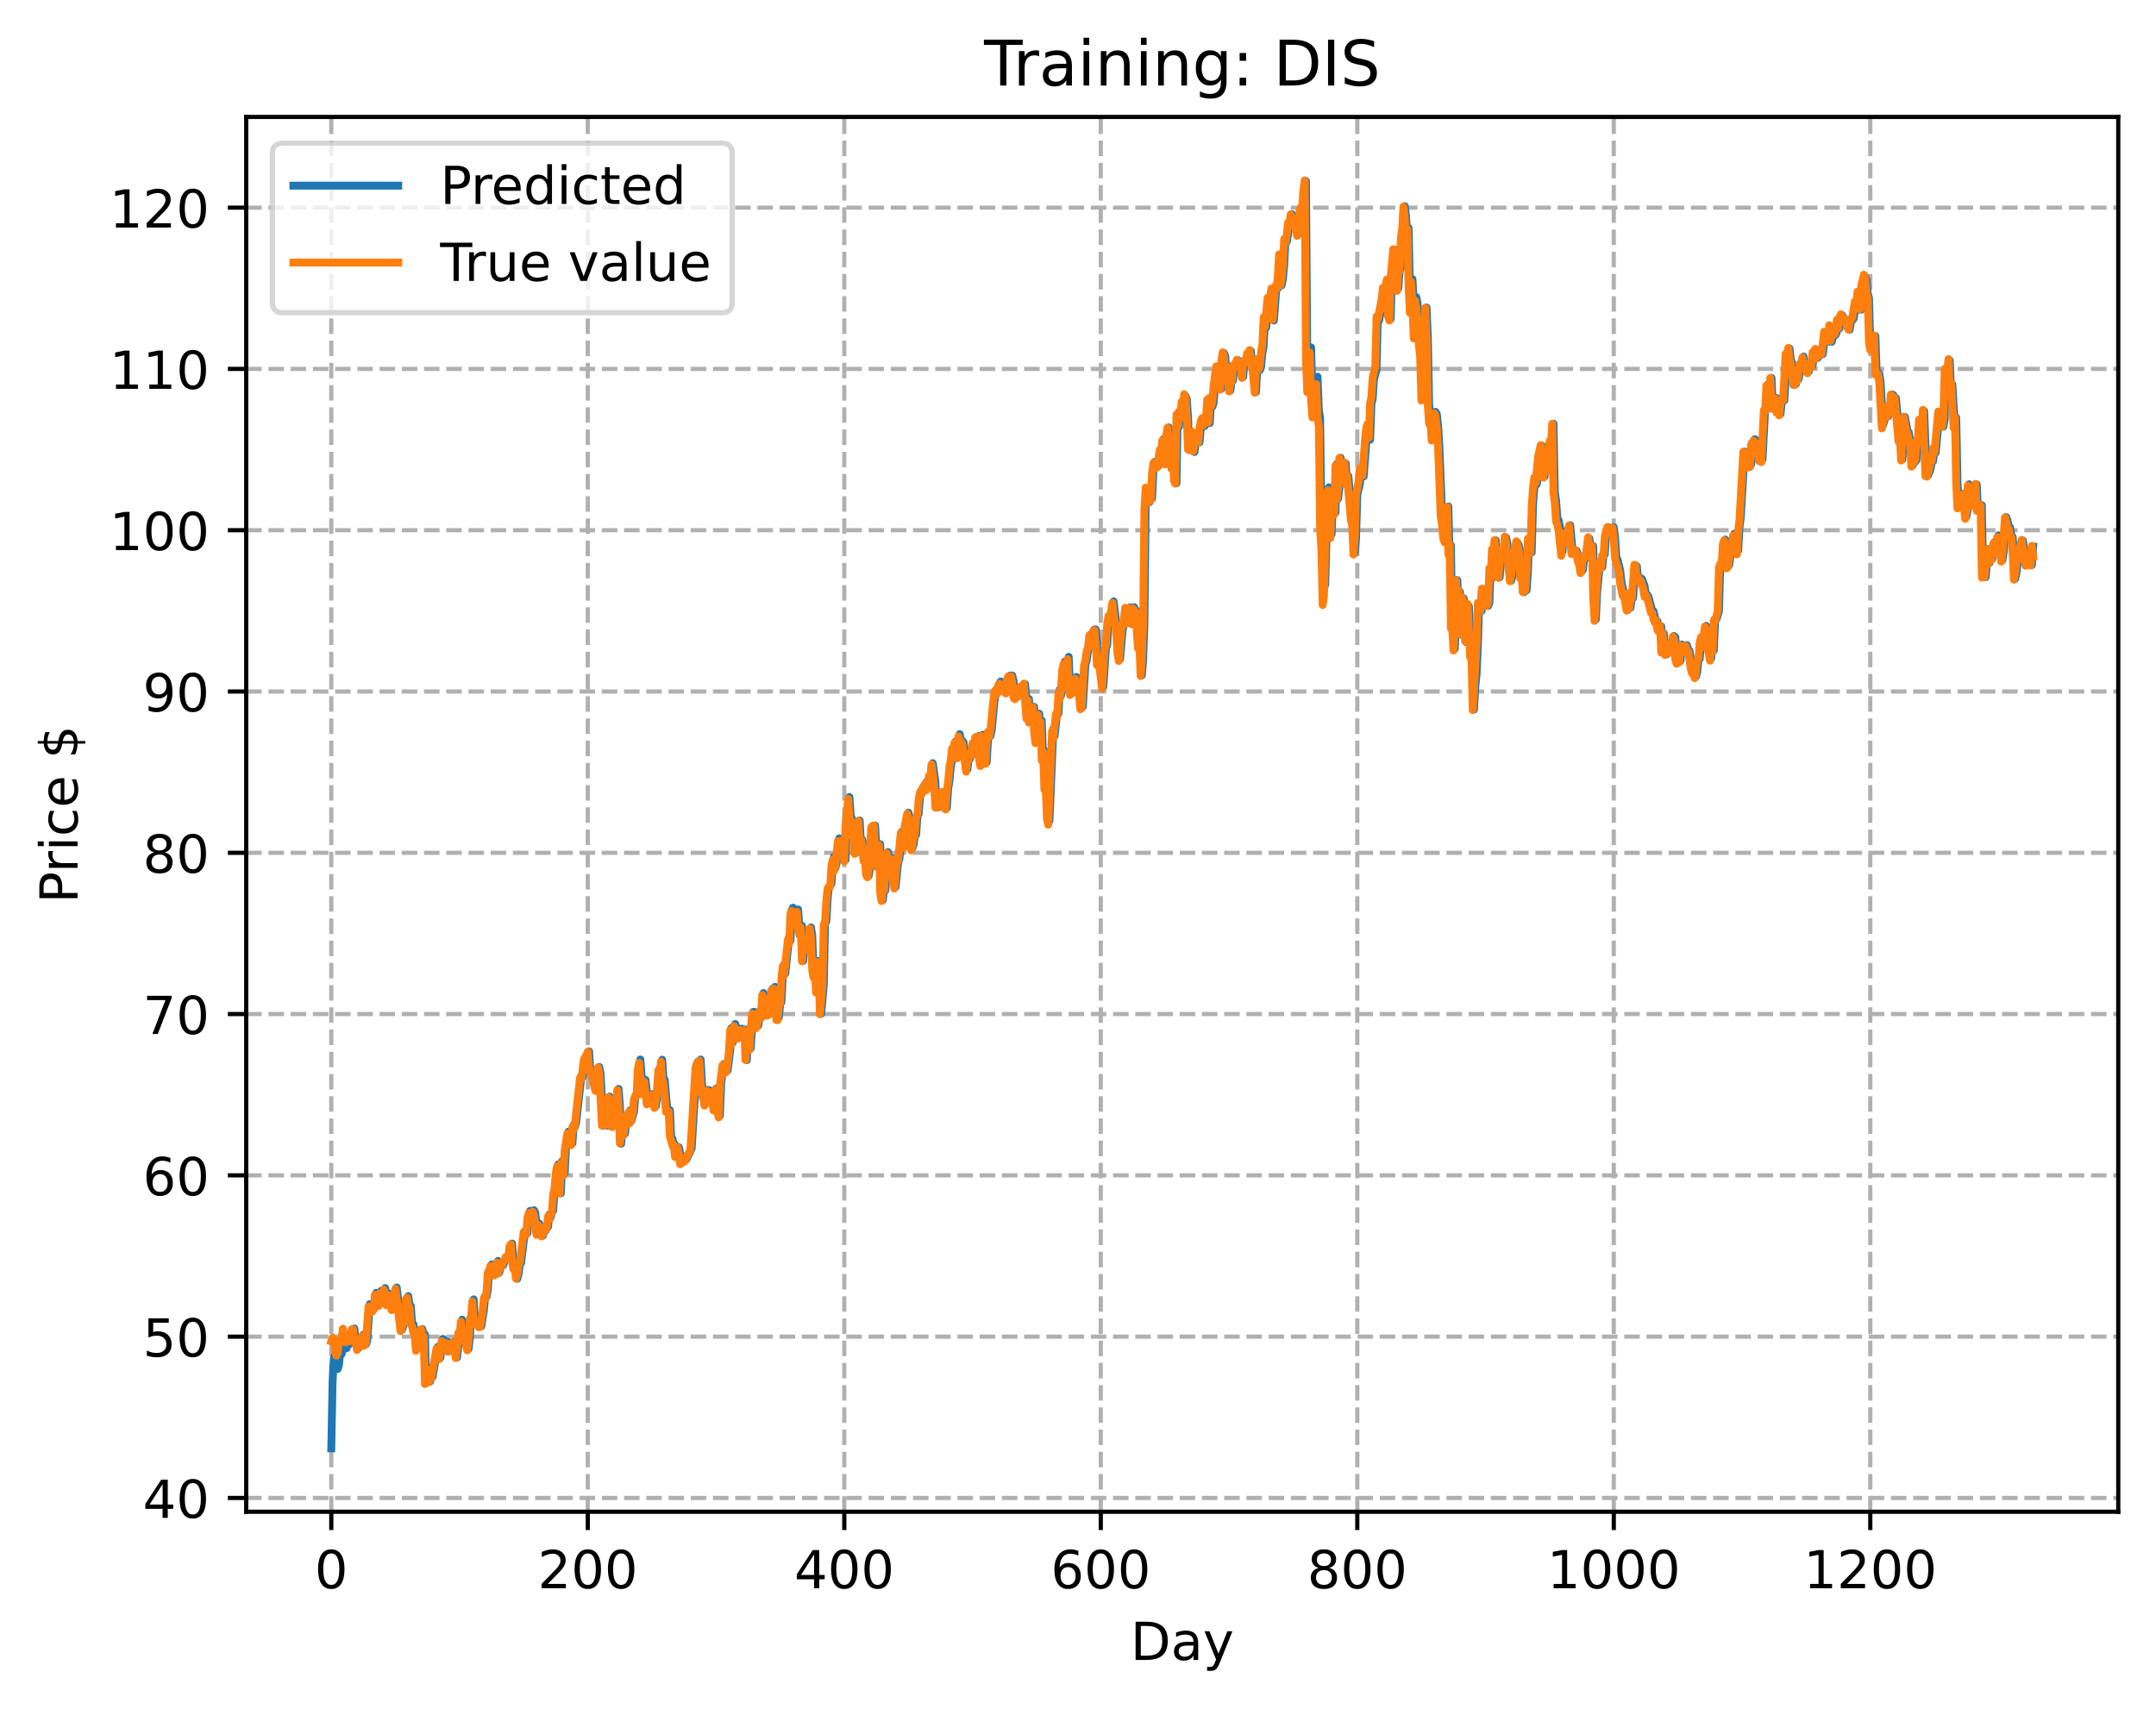 <?xml version="1.0" encoding="utf-8" standalone="no"?>
<!DOCTYPE svg PUBLIC "-//W3C//DTD SVG 1.1//EN"
  "http://www.w3.org/Graphics/SVG/1.1/DTD/svg11.dtd">
<!-- Created with matplotlib (https://matplotlib.org/) -->
<svg height="325.986pt" version="1.1" viewBox="0 0 411.286 325.986" width="411.286pt" xmlns="http://www.w3.org/2000/svg" xmlns:xlink="http://www.w3.org/1999/xlink">
 <defs>
  <style type="text/css">
*{stroke-linecap:butt;stroke-linejoin:round;}
  </style>
 </defs>
 <g id="figure_1">
  <g id="patch_1">
   <path d="M 0 325.986 
L 411.286 325.986 
L 411.286 0 
L 0 0 
z
" style="fill:#ffffff;"/>
  </g>
  <g id="axes_1">
   <g id="patch_2">
    <path d="M 46.966 288.43 
L 404.086 288.43 
L 404.086 22.318 
L 46.966 22.318 
z
" style="fill:#ffffff;"/>
   </g>
   <g id="matplotlib.axis_1">
    <g id="xtick_1">
     <g id="line2d_1">
      <path clip-path="url(#p51499ced9a)" d="M 63.198 288.43 
L 63.198 22.318 
" style="fill:none;stroke:#b0b0b0;stroke-dasharray:2.96,1.28;stroke-dashoffset:0;stroke-width:0.8;"/>
     </g>
     <g id="line2d_2">
      <defs>
       <path d="M 0 0 
L 0 3.5 
" id="m5d90246ace" style="stroke:#000000;stroke-width:0.8;"/>
      </defs>
      <g>
       <use style="stroke:#000000;stroke-width:0.8;" x="63.198" xlink:href="#m5d90246ace" y="288.43"/>
      </g>
     </g>
     <g id="text_1">
      <!-- 0 -->
      <defs>
       <path d="M 31.781 66.406 
Q 24.172 66.406 20.328 58.906 
Q 16.5 51.422 16.5 36.375 
Q 16.5 21.391 20.328 13.891 
Q 24.172 6.391 31.781 6.391 
Q 39.453 6.391 43.281 13.891 
Q 47.125 21.391 47.125 36.375 
Q 47.125 51.422 43.281 58.906 
Q 39.453 66.406 31.781 66.406 
z
M 31.781 74.219 
Q 44.047 74.219 50.516 64.516 
Q 56.984 54.828 56.984 36.375 
Q 56.984 17.969 50.516 8.266 
Q 44.047 -1.422 31.781 -1.422 
Q 19.531 -1.422 13.062 8.266 
Q 6.594 17.969 6.594 36.375 
Q 6.594 54.828 13.062 64.516 
Q 19.531 74.219 31.781 74.219 
z
" id="DejaVuSans-48"/>
      </defs>
      <g transform="translate(60.017 303.029)scale(0.1 -0.1)">
       <use xlink:href="#DejaVuSans-48"/>
      </g>
     </g>
    </g>
    <g id="xtick_2">
     <g id="line2d_3">
      <path clip-path="url(#p51499ced9a)" d="M 112.129 288.43 
L 112.129 22.318 
" style="fill:none;stroke:#b0b0b0;stroke-dasharray:2.96,1.28;stroke-dashoffset:0;stroke-width:0.8;"/>
     </g>
     <g id="line2d_4">
      <g>
       <use style="stroke:#000000;stroke-width:0.8;" x="112.129" xlink:href="#m5d90246ace" y="288.43"/>
      </g>
     </g>
     <g id="text_2">
      <!-- 200 -->
      <defs>
       <path d="M 19.188 8.297 
L 53.609 8.297 
L 53.609 0 
L 7.328 0 
L 7.328 8.297 
Q 12.938 14.109 22.625 23.891 
Q 32.328 33.688 34.812 36.531 
Q 39.547 41.844 41.422 45.531 
Q 43.312 49.219 43.312 52.781 
Q 43.312 58.594 39.234 62.25 
Q 35.156 65.922 28.609 65.922 
Q 23.969 65.922 18.812 64.312 
Q 13.672 62.703 7.812 59.422 
L 7.812 69.391 
Q 13.766 71.781 18.938 73 
Q 24.125 74.219 28.422 74.219 
Q 39.75 74.219 46.484 68.547 
Q 53.219 62.891 53.219 53.422 
Q 53.219 48.922 51.531 44.891 
Q 49.859 40.875 45.406 35.406 
Q 44.188 33.984 37.641 27.219 
Q 31.109 20.453 19.188 8.297 
z
" id="DejaVuSans-50"/>
      </defs>
      <g transform="translate(102.585 303.029)scale(0.1 -0.1)">
       <use xlink:href="#DejaVuSans-50"/>
       <use x="63.623" xlink:href="#DejaVuSans-48"/>
       <use x="127.246" xlink:href="#DejaVuSans-48"/>
      </g>
     </g>
    </g>
    <g id="xtick_3">
     <g id="line2d_5">
      <path clip-path="url(#p51499ced9a)" d="M 161.06 288.43 
L 161.06 22.318 
" style="fill:none;stroke:#b0b0b0;stroke-dasharray:2.96,1.28;stroke-dashoffset:0;stroke-width:0.8;"/>
     </g>
     <g id="line2d_6">
      <g>
       <use style="stroke:#000000;stroke-width:0.8;" x="161.06" xlink:href="#m5d90246ace" y="288.43"/>
      </g>
     </g>
     <g id="text_3">
      <!-- 400 -->
      <defs>
       <path d="M 37.797 64.312 
L 12.891 25.391 
L 37.797 25.391 
z
M 35.203 72.906 
L 47.609 72.906 
L 47.609 25.391 
L 58.016 25.391 
L 58.016 17.188 
L 47.609 17.188 
L 47.609 0 
L 37.797 0 
L 37.797 17.188 
L 4.891 17.188 
L 4.891 26.703 
z
" id="DejaVuSans-52"/>
      </defs>
      <g transform="translate(151.516 303.029)scale(0.1 -0.1)">
       <use xlink:href="#DejaVuSans-52"/>
       <use x="63.623" xlink:href="#DejaVuSans-48"/>
       <use x="127.246" xlink:href="#DejaVuSans-48"/>
      </g>
     </g>
    </g>
    <g id="xtick_4">
     <g id="line2d_7">
      <path clip-path="url(#p51499ced9a)" d="M 209.99 288.43 
L 209.99 22.318 
" style="fill:none;stroke:#b0b0b0;stroke-dasharray:2.96,1.28;stroke-dashoffset:0;stroke-width:0.8;"/>
     </g>
     <g id="line2d_8">
      <g>
       <use style="stroke:#000000;stroke-width:0.8;" x="209.99" xlink:href="#m5d90246ace" y="288.43"/>
      </g>
     </g>
     <g id="text_4">
      <!-- 600 -->
      <defs>
       <path d="M 33.016 40.375 
Q 26.375 40.375 22.484 35.828 
Q 18.609 31.297 18.609 23.391 
Q 18.609 15.531 22.484 10.953 
Q 26.375 6.391 33.016 6.391 
Q 39.656 6.391 43.531 10.953 
Q 47.406 15.531 47.406 23.391 
Q 47.406 31.297 43.531 35.828 
Q 39.656 40.375 33.016 40.375 
z
M 52.594 71.297 
L 52.594 62.312 
Q 48.875 64.062 45.094 64.984 
Q 41.312 65.922 37.594 65.922 
Q 27.828 65.922 22.672 59.328 
Q 17.531 52.734 16.797 39.406 
Q 19.672 43.656 24.016 45.922 
Q 28.375 48.188 33.594 48.188 
Q 44.578 48.188 50.953 41.516 
Q 57.328 34.859 57.328 23.391 
Q 57.328 12.156 50.688 5.359 
Q 44.047 -1.422 33.016 -1.422 
Q 20.359 -1.422 13.672 8.266 
Q 6.984 17.969 6.984 36.375 
Q 6.984 53.656 15.188 63.938 
Q 23.391 74.219 37.203 74.219 
Q 40.922 74.219 44.703 73.484 
Q 48.484 72.75 52.594 71.297 
z
" id="DejaVuSans-54"/>
      </defs>
      <g transform="translate(200.446 303.029)scale(0.1 -0.1)">
       <use xlink:href="#DejaVuSans-54"/>
       <use x="63.623" xlink:href="#DejaVuSans-48"/>
       <use x="127.246" xlink:href="#DejaVuSans-48"/>
      </g>
     </g>
    </g>
    <g id="xtick_5">
     <g id="line2d_9">
      <path clip-path="url(#p51499ced9a)" d="M 258.921 288.43 
L 258.921 22.318 
" style="fill:none;stroke:#b0b0b0;stroke-dasharray:2.96,1.28;stroke-dashoffset:0;stroke-width:0.8;"/>
     </g>
     <g id="line2d_10">
      <g>
       <use style="stroke:#000000;stroke-width:0.8;" x="258.921" xlink:href="#m5d90246ace" y="288.43"/>
      </g>
     </g>
     <g id="text_5">
      <!-- 800 -->
      <defs>
       <path d="M 31.781 34.625 
Q 24.75 34.625 20.719 30.859 
Q 16.703 27.094 16.703 20.516 
Q 16.703 13.922 20.719 10.156 
Q 24.75 6.391 31.781 6.391 
Q 38.812 6.391 42.859 10.172 
Q 46.922 13.969 46.922 20.516 
Q 46.922 27.094 42.891 30.859 
Q 38.875 34.625 31.781 34.625 
z
M 21.922 38.812 
Q 15.578 40.375 12.031 44.719 
Q 8.5 49.078 8.5 55.328 
Q 8.5 64.062 14.719 69.141 
Q 20.953 74.219 31.781 74.219 
Q 42.672 74.219 48.875 69.141 
Q 55.078 64.062 55.078 55.328 
Q 55.078 49.078 51.531 44.719 
Q 48 40.375 41.703 38.812 
Q 48.828 37.156 52.797 32.312 
Q 56.781 27.484 56.781 20.516 
Q 56.781 9.906 50.312 4.234 
Q 43.844 -1.422 31.781 -1.422 
Q 19.734 -1.422 13.25 4.234 
Q 6.781 9.906 6.781 20.516 
Q 6.781 27.484 10.781 32.312 
Q 14.797 37.156 21.922 38.812 
z
M 18.312 54.391 
Q 18.312 48.734 21.844 45.562 
Q 25.391 42.391 31.781 42.391 
Q 38.141 42.391 41.719 45.562 
Q 45.312 48.734 45.312 54.391 
Q 45.312 60.062 41.719 63.234 
Q 38.141 66.406 31.781 66.406 
Q 25.391 66.406 21.844 63.234 
Q 18.312 60.062 18.312 54.391 
z
" id="DejaVuSans-56"/>
      </defs>
      <g transform="translate(249.377 303.029)scale(0.1 -0.1)">
       <use xlink:href="#DejaVuSans-56"/>
       <use x="63.623" xlink:href="#DejaVuSans-48"/>
       <use x="127.246" xlink:href="#DejaVuSans-48"/>
      </g>
     </g>
    </g>
    <g id="xtick_6">
     <g id="line2d_11">
      <path clip-path="url(#p51499ced9a)" d="M 307.851 288.43 
L 307.851 22.318 
" style="fill:none;stroke:#b0b0b0;stroke-dasharray:2.96,1.28;stroke-dashoffset:0;stroke-width:0.8;"/>
     </g>
     <g id="line2d_12">
      <g>
       <use style="stroke:#000000;stroke-width:0.8;" x="307.851" xlink:href="#m5d90246ace" y="288.43"/>
      </g>
     </g>
     <g id="text_6">
      <!-- 1000 -->
      <defs>
       <path d="M 12.406 8.297 
L 28.516 8.297 
L 28.516 63.922 
L 10.984 60.406 
L 10.984 69.391 
L 28.422 72.906 
L 38.281 72.906 
L 38.281 8.297 
L 54.391 8.297 
L 54.391 0 
L 12.406 0 
z
" id="DejaVuSans-49"/>
      </defs>
      <g transform="translate(295.126 303.029)scale(0.1 -0.1)">
       <use xlink:href="#DejaVuSans-49"/>
       <use x="63.623" xlink:href="#DejaVuSans-48"/>
       <use x="127.246" xlink:href="#DejaVuSans-48"/>
       <use x="190.869" xlink:href="#DejaVuSans-48"/>
      </g>
     </g>
    </g>
    <g id="xtick_7">
     <g id="line2d_13">
      <path clip-path="url(#p51499ced9a)" d="M 356.782 288.43 
L 356.782 22.318 
" style="fill:none;stroke:#b0b0b0;stroke-dasharray:2.96,1.28;stroke-dashoffset:0;stroke-width:0.8;"/>
     </g>
     <g id="line2d_14">
      <g>
       <use style="stroke:#000000;stroke-width:0.8;" x="356.782" xlink:href="#m5d90246ace" y="288.43"/>
      </g>
     </g>
     <g id="text_7">
      <!-- 1200 -->
      <g transform="translate(344.057 303.029)scale(0.1 -0.1)">
       <use xlink:href="#DejaVuSans-49"/>
       <use x="63.623" xlink:href="#DejaVuSans-50"/>
       <use x="127.246" xlink:href="#DejaVuSans-48"/>
       <use x="190.869" xlink:href="#DejaVuSans-48"/>
      </g>
     </g>
    </g>
    <g id="text_8">
     <!-- Day -->
     <defs>
      <path d="M 19.672 64.797 
L 19.672 8.109 
L 31.594 8.109 
Q 46.688 8.109 53.688 14.938 
Q 60.688 21.781 60.688 36.531 
Q 60.688 51.172 53.688 57.984 
Q 46.688 64.797 31.594 64.797 
z
M 9.812 72.906 
L 30.078 72.906 
Q 51.266 72.906 61.172 64.094 
Q 71.094 55.281 71.094 36.531 
Q 71.094 17.672 61.125 8.828 
Q 51.172 0 30.078 0 
L 9.812 0 
z
" id="DejaVuSans-68"/>
      <path d="M 34.281 27.484 
Q 23.391 27.484 19.188 25 
Q 14.984 22.516 14.984 16.5 
Q 14.984 11.719 18.141 8.906 
Q 21.297 6.109 26.703 6.109 
Q 34.188 6.109 38.703 11.406 
Q 43.219 16.703 43.219 25.484 
L 43.219 27.484 
z
M 52.203 31.203 
L 52.203 0 
L 43.219 0 
L 43.219 8.297 
Q 40.141 3.328 35.547 0.953 
Q 30.953 -1.422 24.312 -1.422 
Q 15.922 -1.422 10.953 3.297 
Q 6 8.016 6 15.922 
Q 6 25.141 12.172 29.828 
Q 18.359 34.516 30.609 34.516 
L 43.219 34.516 
L 43.219 35.406 
Q 43.219 41.609 39.141 45 
Q 35.062 48.391 27.688 48.391 
Q 23 48.391 18.547 47.266 
Q 14.109 46.141 10.016 43.891 
L 10.016 52.203 
Q 14.938 54.109 19.578 55.047 
Q 24.219 56 28.609 56 
Q 40.484 56 46.344 49.844 
Q 52.203 43.703 52.203 31.203 
z
" id="DejaVuSans-97"/>
      <path d="M 32.172 -5.078 
Q 28.375 -14.844 24.75 -17.812 
Q 21.141 -20.797 15.094 -20.797 
L 7.906 -20.797 
L 7.906 -13.281 
L 13.188 -13.281 
Q 16.891 -13.281 18.938 -11.516 
Q 21 -9.766 23.484 -3.219 
L 25.094 0.875 
L 2.984 54.688 
L 12.5 54.688 
L 29.594 11.922 
L 46.688 54.688 
L 56.203 54.688 
z
" id="DejaVuSans-121"/>
     </defs>
     <g transform="translate(215.652 316.707)scale(0.1 -0.1)">
      <use xlink:href="#DejaVuSans-68"/>
      <use x="77.002" xlink:href="#DejaVuSans-97"/>
      <use x="138.281" xlink:href="#DejaVuSans-121"/>
     </g>
    </g>
   </g>
   <g id="matplotlib.axis_2">
    <g id="ytick_1">
     <g id="line2d_15">
      <path clip-path="url(#p51499ced9a)" d="M 46.966 285.798 
L 404.086 285.798 
" style="fill:none;stroke:#b0b0b0;stroke-dasharray:2.96,1.28;stroke-dashoffset:0;stroke-width:0.8;"/>
     </g>
     <g id="line2d_16">
      <defs>
       <path d="M 0 0 
L -3.5 0 
" id="m9843b524ab" style="stroke:#000000;stroke-width:0.8;"/>
      </defs>
      <g>
       <use style="stroke:#000000;stroke-width:0.8;" x="46.966" xlink:href="#m9843b524ab" y="285.798"/>
      </g>
     </g>
     <g id="text_9">
      <!-- 40 -->
      <g transform="translate(27.241 289.597)scale(0.1 -0.1)">
       <use xlink:href="#DejaVuSans-52"/>
       <use x="63.623" xlink:href="#DejaVuSans-48"/>
      </g>
     </g>
    </g>
    <g id="ytick_2">
     <g id="line2d_17">
      <path clip-path="url(#p51499ced9a)" d="M 46.966 255.025 
L 404.086 255.025 
" style="fill:none;stroke:#b0b0b0;stroke-dasharray:2.96,1.28;stroke-dashoffset:0;stroke-width:0.8;"/>
     </g>
     <g id="line2d_18">
      <g>
       <use style="stroke:#000000;stroke-width:0.8;" x="46.966" xlink:href="#m9843b524ab" y="255.025"/>
      </g>
     </g>
     <g id="text_10">
      <!-- 50 -->
      <defs>
       <path d="M 10.797 72.906 
L 49.516 72.906 
L 49.516 64.594 
L 19.828 64.594 
L 19.828 46.734 
Q 21.969 47.469 24.109 47.828 
Q 26.266 48.188 28.422 48.188 
Q 40.625 48.188 47.75 41.5 
Q 54.891 34.812 54.891 23.391 
Q 54.891 11.625 47.562 5.094 
Q 40.234 -1.422 26.906 -1.422 
Q 22.312 -1.422 17.547 -0.641 
Q 12.797 0.141 7.719 1.703 
L 7.719 11.625 
Q 12.109 9.234 16.797 8.062 
Q 21.484 6.891 26.703 6.891 
Q 35.156 6.891 40.078 11.328 
Q 45.016 15.766 45.016 23.391 
Q 45.016 31 40.078 35.438 
Q 35.156 39.891 26.703 39.891 
Q 22.75 39.891 18.812 39.016 
Q 14.891 38.141 10.797 36.281 
z
" id="DejaVuSans-53"/>
      </defs>
      <g transform="translate(27.241 258.824)scale(0.1 -0.1)">
       <use xlink:href="#DejaVuSans-53"/>
       <use x="63.623" xlink:href="#DejaVuSans-48"/>
      </g>
     </g>
    </g>
    <g id="ytick_3">
     <g id="line2d_19">
      <path clip-path="url(#p51499ced9a)" d="M 46.966 224.252 
L 404.086 224.252 
" style="fill:none;stroke:#b0b0b0;stroke-dasharray:2.96,1.28;stroke-dashoffset:0;stroke-width:0.8;"/>
     </g>
     <g id="line2d_20">
      <g>
       <use style="stroke:#000000;stroke-width:0.8;" x="46.966" xlink:href="#m9843b524ab" y="224.252"/>
      </g>
     </g>
     <g id="text_11">
      <!-- 60 -->
      <g transform="translate(27.241 228.051)scale(0.1 -0.1)">
       <use xlink:href="#DejaVuSans-54"/>
       <use x="63.623" xlink:href="#DejaVuSans-48"/>
      </g>
     </g>
    </g>
    <g id="ytick_4">
     <g id="line2d_21">
      <path clip-path="url(#p51499ced9a)" d="M 46.966 193.479 
L 404.086 193.479 
" style="fill:none;stroke:#b0b0b0;stroke-dasharray:2.96,1.28;stroke-dashoffset:0;stroke-width:0.8;"/>
     </g>
     <g id="line2d_22">
      <g>
       <use style="stroke:#000000;stroke-width:0.8;" x="46.966" xlink:href="#m9843b524ab" y="193.479"/>
      </g>
     </g>
     <g id="text_12">
      <!-- 70 -->
      <defs>
       <path d="M 8.203 72.906 
L 55.078 72.906 
L 55.078 68.703 
L 28.609 0 
L 18.312 0 
L 43.219 64.594 
L 8.203 64.594 
z
" id="DejaVuSans-55"/>
      </defs>
      <g transform="translate(27.241 197.278)scale(0.1 -0.1)">
       <use xlink:href="#DejaVuSans-55"/>
       <use x="63.623" xlink:href="#DejaVuSans-48"/>
      </g>
     </g>
    </g>
    <g id="ytick_5">
     <g id="line2d_23">
      <path clip-path="url(#p51499ced9a)" d="M 46.966 162.706 
L 404.086 162.706 
" style="fill:none;stroke:#b0b0b0;stroke-dasharray:2.96,1.28;stroke-dashoffset:0;stroke-width:0.8;"/>
     </g>
     <g id="line2d_24">
      <g>
       <use style="stroke:#000000;stroke-width:0.8;" x="46.966" xlink:href="#m9843b524ab" y="162.706"/>
      </g>
     </g>
     <g id="text_13">
      <!-- 80 -->
      <g transform="translate(27.241 166.506)scale(0.1 -0.1)">
       <use xlink:href="#DejaVuSans-56"/>
       <use x="63.623" xlink:href="#DejaVuSans-48"/>
      </g>
     </g>
    </g>
    <g id="ytick_6">
     <g id="line2d_25">
      <path clip-path="url(#p51499ced9a)" d="M 46.966 131.933 
L 404.086 131.933 
" style="fill:none;stroke:#b0b0b0;stroke-dasharray:2.96,1.28;stroke-dashoffset:0;stroke-width:0.8;"/>
     </g>
     <g id="line2d_26">
      <g>
       <use style="stroke:#000000;stroke-width:0.8;" x="46.966" xlink:href="#m9843b524ab" y="131.933"/>
      </g>
     </g>
     <g id="text_14">
      <!-- 90 -->
      <defs>
       <path d="M 10.984 1.516 
L 10.984 10.5 
Q 14.703 8.734 18.5 7.812 
Q 22.312 6.891 25.984 6.891 
Q 35.75 6.891 40.891 13.453 
Q 46.047 20.016 46.781 33.406 
Q 43.953 29.203 39.594 26.953 
Q 35.25 24.703 29.984 24.703 
Q 19.047 24.703 12.672 31.312 
Q 6.297 37.938 6.297 49.422 
Q 6.297 60.641 12.938 67.422 
Q 19.578 74.219 30.609 74.219 
Q 43.266 74.219 49.922 64.516 
Q 56.594 54.828 56.594 36.375 
Q 56.594 19.141 48.406 8.859 
Q 40.234 -1.422 26.422 -1.422 
Q 22.703 -1.422 18.891 -0.688 
Q 15.094 0.047 10.984 1.516 
z
M 30.609 32.422 
Q 37.25 32.422 41.125 36.953 
Q 45.016 41.5 45.016 49.422 
Q 45.016 57.281 41.125 61.844 
Q 37.25 66.406 30.609 66.406 
Q 23.969 66.406 20.094 61.844 
Q 16.219 57.281 16.219 49.422 
Q 16.219 41.5 20.094 36.953 
Q 23.969 32.422 30.609 32.422 
z
" id="DejaVuSans-57"/>
      </defs>
      <g transform="translate(27.241 135.733)scale(0.1 -0.1)">
       <use xlink:href="#DejaVuSans-57"/>
       <use x="63.623" xlink:href="#DejaVuSans-48"/>
      </g>
     </g>
    </g>
    <g id="ytick_7">
     <g id="line2d_27">
      <path clip-path="url(#p51499ced9a)" d="M 46.966 101.161 
L 404.086 101.161 
" style="fill:none;stroke:#b0b0b0;stroke-dasharray:2.96,1.28;stroke-dashoffset:0;stroke-width:0.8;"/>
     </g>
     <g id="line2d_28">
      <g>
       <use style="stroke:#000000;stroke-width:0.8;" x="46.966" xlink:href="#m9843b524ab" y="101.161"/>
      </g>
     </g>
     <g id="text_15">
      <!-- 100 -->
      <g transform="translate(20.878 104.96)scale(0.1 -0.1)">
       <use xlink:href="#DejaVuSans-49"/>
       <use x="63.623" xlink:href="#DejaVuSans-48"/>
       <use x="127.246" xlink:href="#DejaVuSans-48"/>
      </g>
     </g>
    </g>
    <g id="ytick_8">
     <g id="line2d_29">
      <path clip-path="url(#p51499ced9a)" d="M 46.966 70.388 
L 404.086 70.388 
" style="fill:none;stroke:#b0b0b0;stroke-dasharray:2.96,1.28;stroke-dashoffset:0;stroke-width:0.8;"/>
     </g>
     <g id="line2d_30">
      <g>
       <use style="stroke:#000000;stroke-width:0.8;" x="46.966" xlink:href="#m9843b524ab" y="70.388"/>
      </g>
     </g>
     <g id="text_16">
      <!-- 110 -->
      <g transform="translate(20.878 74.187)scale(0.1 -0.1)">
       <use xlink:href="#DejaVuSans-49"/>
       <use x="63.623" xlink:href="#DejaVuSans-49"/>
       <use x="127.246" xlink:href="#DejaVuSans-48"/>
      </g>
     </g>
    </g>
    <g id="ytick_9">
     <g id="line2d_31">
      <path clip-path="url(#p51499ced9a)" d="M 46.966 39.615 
L 404.086 39.615 
" style="fill:none;stroke:#b0b0b0;stroke-dasharray:2.96,1.28;stroke-dashoffset:0;stroke-width:0.8;"/>
     </g>
     <g id="line2d_32">
      <g>
       <use style="stroke:#000000;stroke-width:0.8;" x="46.966" xlink:href="#m9843b524ab" y="39.615"/>
      </g>
     </g>
     <g id="text_17">
      <!-- 120 -->
      <g transform="translate(20.878 43.414)scale(0.1 -0.1)">
       <use xlink:href="#DejaVuSans-49"/>
       <use x="63.623" xlink:href="#DejaVuSans-50"/>
       <use x="127.246" xlink:href="#DejaVuSans-48"/>
      </g>
     </g>
    </g>
    <g id="text_18">
     <!-- Price $ -->
     <defs>
      <path d="M 19.672 64.797 
L 19.672 37.406 
L 32.078 37.406 
Q 38.969 37.406 42.719 40.969 
Q 46.484 44.531 46.484 51.125 
Q 46.484 57.672 42.719 61.234 
Q 38.969 64.797 32.078 64.797 
z
M 9.812 72.906 
L 32.078 72.906 
Q 44.344 72.906 50.609 67.359 
Q 56.891 61.812 56.891 51.125 
Q 56.891 40.328 50.609 34.812 
Q 44.344 29.297 32.078 29.297 
L 19.672 29.297 
L 19.672 0 
L 9.812 0 
z
" id="DejaVuSans-80"/>
      <path d="M 41.109 46.297 
Q 39.594 47.172 37.812 47.578 
Q 36.031 48 33.891 48 
Q 26.266 48 22.188 43.047 
Q 18.109 38.094 18.109 28.812 
L 18.109 0 
L 9.078 0 
L 9.078 54.688 
L 18.109 54.688 
L 18.109 46.188 
Q 20.953 51.172 25.484 53.578 
Q 30.031 56 36.531 56 
Q 37.453 56 38.578 55.875 
Q 39.703 55.766 41.062 55.516 
z
" id="DejaVuSans-114"/>
      <path d="M 9.422 54.688 
L 18.406 54.688 
L 18.406 0 
L 9.422 0 
z
M 9.422 75.984 
L 18.406 75.984 
L 18.406 64.594 
L 9.422 64.594 
z
" id="DejaVuSans-105"/>
      <path d="M 48.781 52.594 
L 48.781 44.188 
Q 44.969 46.297 41.141 47.344 
Q 37.312 48.391 33.406 48.391 
Q 24.656 48.391 19.812 42.844 
Q 14.984 37.312 14.984 27.297 
Q 14.984 17.281 19.812 11.734 
Q 24.656 6.203 33.406 6.203 
Q 37.312 6.203 41.141 7.25 
Q 44.969 8.297 48.781 10.406 
L 48.781 2.094 
Q 45.016 0.344 40.984 -0.531 
Q 36.969 -1.422 32.422 -1.422 
Q 20.062 -1.422 12.781 6.344 
Q 5.516 14.109 5.516 27.297 
Q 5.516 40.672 12.859 48.328 
Q 20.219 56 33.016 56 
Q 37.156 56 41.109 55.141 
Q 45.062 54.297 48.781 52.594 
z
" id="DejaVuSans-99"/>
      <path d="M 56.203 29.594 
L 56.203 25.203 
L 14.891 25.203 
Q 15.484 15.922 20.484 11.062 
Q 25.484 6.203 34.422 6.203 
Q 39.594 6.203 44.453 7.469 
Q 49.312 8.734 54.109 11.281 
L 54.109 2.781 
Q 49.266 0.734 44.188 -0.344 
Q 39.109 -1.422 33.891 -1.422 
Q 20.797 -1.422 13.156 6.188 
Q 5.516 13.812 5.516 26.812 
Q 5.516 40.234 12.766 48.109 
Q 20.016 56 32.328 56 
Q 43.359 56 49.781 48.891 
Q 56.203 41.797 56.203 29.594 
z
M 47.219 32.234 
Q 47.125 39.594 43.094 43.984 
Q 39.062 48.391 32.422 48.391 
Q 24.906 48.391 20.391 44.141 
Q 15.875 39.891 15.188 32.172 
z
" id="DejaVuSans-101"/>
      <path id="DejaVuSans-32"/>
      <path d="M 33.797 -14.703 
L 28.906 -14.703 
L 28.859 0 
Q 23.734 0.094 18.609 1.188 
Q 13.484 2.297 8.297 4.5 
L 8.297 13.281 
Q 13.281 10.156 18.375 8.562 
Q 23.484 6.984 28.906 6.938 
L 28.906 29.203 
Q 18.109 30.953 13.203 35.156 
Q 8.297 39.359 8.297 46.688 
Q 8.297 54.641 13.625 59.219 
Q 18.953 63.812 28.906 64.5 
L 28.906 75.984 
L 33.797 75.984 
L 33.797 64.656 
Q 38.328 64.453 42.578 63.688 
Q 46.828 62.938 50.875 61.625 
L 50.875 53.078 
Q 46.828 55.125 42.547 56.25 
Q 38.281 57.375 33.797 57.562 
L 33.797 36.719 
Q 44.875 35.016 50.094 30.609 
Q 55.328 26.219 55.328 18.609 
Q 55.328 10.359 49.781 5.594 
Q 44.234 0.828 33.797 0.094 
z
M 28.906 37.594 
L 28.906 57.625 
Q 23.25 56.984 20.266 54.391 
Q 17.281 51.812 17.281 47.516 
Q 17.281 43.312 20.031 40.969 
Q 22.797 38.625 28.906 37.594 
z
M 33.797 28.219 
L 33.797 7.078 
Q 39.984 7.906 43.141 10.594 
Q 46.297 13.281 46.297 17.672 
Q 46.297 21.969 43.281 24.5 
Q 40.281 27.047 33.797 28.219 
z
" id="DejaVuSans-36"/>
     </defs>
     <g transform="translate(14.798 172.342)rotate(-90)scale(0.1 -0.1)">
      <use xlink:href="#DejaVuSans-80"/>
      <use x="58.553" xlink:href="#DejaVuSans-114"/>
      <use x="99.666" xlink:href="#DejaVuSans-105"/>
      <use x="127.449" xlink:href="#DejaVuSans-99"/>
      <use x="182.43" xlink:href="#DejaVuSans-101"/>
      <use x="243.953" xlink:href="#DejaVuSans-32"/>
      <use x="275.74" xlink:href="#DejaVuSans-36"/>
     </g>
    </g>
   </g>
   <g id="line2d_33">
    <path clip-path="url(#p51499ced9a)" d="M 63.198 276.334 
L 63.443 263.657 
L 63.688 259.154 
L 63.932 258.527 
L 64.177 260.265 
L 64.422 261.2 
L 64.666 260.407 
L 64.911 257.795 
L 65.156 258.35 
L 65.4 257.562 
L 65.645 255.092 
L 65.89 256.606 
L 66.134 257.231 
L 66.379 256.207 
L 66.623 256.494 
L 66.868 255.677 
L 67.357 253.606 
L 67.602 253.473 
L 67.847 255.981 
L 68.091 255.845 
L 68.336 257.297 
L 68.581 256.095 
L 68.825 255.884 
L 69.07 255.968 
L 69.315 254.652 
L 69.559 256.603 
L 69.804 256.474 
L 70.049 255.804 
L 70.538 248.82 
L 70.783 249.217 
L 71.027 249.918 
L 71.272 249.852 
L 71.517 249.446 
L 71.761 246.662 
L 72.495 248.768 
L 72.74 246.256 
L 73.229 246.305 
L 73.474 245.762 
L 73.718 246.976 
L 73.963 248.859 
L 74.208 246.792 
L 74.942 249.647 
L 75.186 247.06 
L 75.431 246.658 
L 75.676 245.641 
L 76.654 253.755 
L 77.144 252.463 
L 77.388 251.066 
L 77.633 247.682 
L 77.878 247.29 
L 78.122 248.928 
L 78.367 249.167 
L 78.611 252.415 
L 78.856 252.658 
L 79.101 253.904 
L 79.345 254.437 
L 79.59 257.313 
L 79.835 255.334 
L 80.079 255.336 
L 80.324 253.986 
L 80.569 253.57 
L 80.813 254.689 
L 81.058 254.601 
L 81.303 263.785 
L 81.792 261.036 
L 82.037 263.609 
L 82.281 262.789 
L 82.526 262.739 
L 83.505 256.987 
L 83.749 257.73 
L 83.994 259.099 
L 84.483 255.447 
L 84.728 255.664 
L 84.972 256.867 
L 85.217 256.924 
L 85.462 256.04 
L 85.706 257.733 
L 85.951 257.251 
L 86.196 257.022 
L 86.685 255.99 
L 87.174 259.024 
L 87.419 257.009 
L 87.664 253.996 
L 87.908 254.883 
L 88.153 251.787 
L 88.398 254.78 
L 88.642 255.108 
L 88.887 255.193 
L 89.376 257.382 
L 89.621 255.404 
L 89.866 251.224 
L 90.11 251.021 
L 90.355 247.913 
L 90.599 251.877 
L 90.844 252.399 
L 91.333 252.335 
L 91.578 252.943 
L 91.823 253.041 
L 92.312 250.023 
L 92.557 247.264 
L 92.801 247.422 
L 93.046 246.235 
L 93.291 242.364 
L 93.535 242.606 
L 93.78 241.253 
L 94.025 241.271 
L 94.269 242.445 
L 94.514 242.956 
L 94.759 242.781 
L 95.003 240.577 
L 95.248 242.813 
L 95.493 241.699 
L 95.737 241.218 
L 95.982 241.437 
L 96.227 240.587 
L 96.471 240.335 
L 96.716 239.794 
L 96.96 239.78 
L 97.205 239.899 
L 97.45 237.698 
L 97.694 237.263 
L 97.939 240.909 
L 98.184 242.191 
L 98.428 241.998 
L 98.673 243.979 
L 98.918 243.079 
L 99.162 241.218 
L 99.407 240.941 
L 100.141 234.854 
L 100.386 235.161 
L 100.63 235.25 
L 100.875 231.835 
L 101.12 231.031 
L 101.364 232.835 
L 101.609 232.22 
L 101.854 230.899 
L 102.098 231.4 
L 102.587 235.351 
L 102.832 233.409 
L 103.077 235.395 
L 103.321 234.04 
L 103.566 235.763 
L 103.811 234.495 
L 104.055 234.847 
L 104.3 233.903 
L 104.545 234.102 
L 104.789 231.726 
L 105.034 232.292 
L 105.279 231.336 
L 105.523 231.034 
L 105.768 227.486 
L 106.013 226.557 
L 106.257 223.459 
L 106.502 222.143 
L 106.747 222.236 
L 106.991 227.679 
L 107.236 221.547 
L 107.481 221.644 
L 107.725 223.863 
L 107.97 218.895 
L 108.459 215.909 
L 108.704 218.008 
L 108.948 217.921 
L 109.193 218.147 
L 109.438 214.616 
L 109.682 215.012 
L 109.927 214.021 
L 110.906 205.332 
L 111.15 205.488 
L 111.64 201.812 
L 112.129 201.191 
L 112.374 200.589 
L 112.618 204.365 
L 112.863 204.05 
L 113.352 206.126 
L 113.842 207.853 
L 114.086 207.279 
L 114.331 203.576 
L 114.575 204.891 
L 115.065 214.789 
L 115.554 210.94 
L 115.799 214.761 
L 116.043 214.781 
L 116.288 209.215 
L 116.533 212.417 
L 116.777 212.346 
L 117.022 214.85 
L 117.267 210.746 
L 117.511 212.302 
L 118.001 207.753 
L 118.245 210.789 
L 118.49 218.23 
L 118.735 215.775 
L 118.979 216.503 
L 119.224 216.265 
L 119.713 212.605 
L 119.958 214.333 
L 120.203 211.864 
L 120.447 213.85 
L 120.936 212.181 
L 121.181 209.361 
L 121.426 208.68 
L 121.67 208.663 
L 121.915 203.369 
L 122.16 202.147 
L 122.649 208.445 
L 123.138 206.032 
L 123.628 210.486 
L 123.872 210.417 
L 124.117 209.841 
L 124.362 209.973 
L 124.606 208.704 
L 125.096 211.081 
L 125.34 209.694 
L 125.585 207.48 
L 125.83 203.847 
L 126.074 205.377 
L 126.319 202.189 
L 126.563 205.691 
L 126.808 206.084 
L 127.297 211.792 
L 127.542 211.88 
L 127.787 211.805 
L 128.031 216.814 
L 128.276 217.27 
L 128.521 218.294 
L 128.765 218.392 
L 129.01 220.611 
L 129.255 219.143 
L 129.499 218.884 
L 129.744 219.922 
L 129.989 221.879 
L 130.233 221.535 
L 130.478 220.679 
L 130.723 221.358 
L 130.967 221.182 
L 131.946 219.142 
L 132.924 203.171 
L 133.169 202.537 
L 133.414 202.455 
L 133.658 202.153 
L 133.903 206.576 
L 134.148 208.622 
L 134.392 209.189 
L 134.637 210.487 
L 134.882 210.345 
L 135.126 207.955 
L 135.371 208.018 
L 135.616 210.188 
L 135.86 209.228 
L 136.105 209.153 
L 136.35 211.776 
L 136.594 207.729 
L 137.084 211.689 
L 137.328 212.867 
L 137.573 206.65 
L 138.062 203.024 
L 138.307 204.203 
L 138.551 204.39 
L 138.796 204.275 
L 139.285 200.557 
L 139.53 196.138 
L 139.775 198.933 
L 140.019 195.984 
L 140.264 195.367 
L 140.509 196.099 
L 140.753 196.315 
L 140.998 197.719 
L 141.243 197.525 
L 141.487 196.263 
L 141.732 196.842 
L 141.977 196.861 
L 142.221 196.409 
L 142.466 202.271 
L 142.711 197.687 
L 142.955 198.257 
L 143.2 200.033 
L 143.689 193.073 
L 143.934 193.072 
L 144.423 195.819 
L 144.668 195.664 
L 144.912 193.443 
L 145.157 192.69 
L 145.402 194.033 
L 145.646 189.469 
L 146.136 191.358 
L 146.38 190.33 
L 146.625 193.445 
L 146.87 193.397 
L 147.114 192.614 
L 147.359 188.668 
L 147.604 189.672 
L 147.848 188.287 
L 148.338 194.22 
L 148.582 194.142 
L 148.827 191.521 
L 149.072 191.225 
L 149.316 186.379 
L 149.561 184.014 
L 149.806 185.751 
L 150.295 181.137 
L 150.539 178.729 
L 150.784 179.517 
L 151.029 173.615 
L 151.273 173.182 
L 151.763 174.064 
L 152.007 174.962 
L 152.252 173.522 
L 152.497 177.019 
L 152.741 177.969 
L 152.986 176.63 
L 153.231 183.337 
L 153.475 179.656 
L 153.72 180.02 
L 153.965 180.144 
L 154.209 180.793 
L 154.454 180.348 
L 154.699 176.936 
L 154.943 178.497 
L 155.188 185.033 
L 155.433 186.278 
L 155.677 184.443 
L 155.922 189.246 
L 156.166 183.334 
L 156.411 185.151 
L 156.656 193.426 
L 157.145 187.934 
L 157.39 175.968 
L 157.634 175.85 
L 157.879 171.466 
L 158.124 169.212 
L 158.613 168.67 
L 158.858 164.47 
L 159.102 163.429 
L 159.347 165.63 
L 159.592 164.713 
L 160.081 159.962 
L 160.326 161.538 
L 160.57 161.861 
L 161.06 159.812 
L 161.304 164.048 
L 161.549 156.964 
L 162.038 152.073 
L 162.283 155.632 
L 162.527 156.24 
L 162.772 159.075 
L 163.017 158.207 
L 163.261 162.752 
L 163.506 162.47 
L 163.751 158.333 
L 163.995 156.532 
L 164.24 161.107 
L 164.485 160.195 
L 164.729 161.453 
L 164.974 164.057 
L 165.219 164.034 
L 165.463 166.849 
L 165.708 167.096 
L 165.953 165.733 
L 166.442 157.76 
L 166.931 157.498 
L 167.421 165.267 
L 167.665 163.879 
L 167.91 161.073 
L 168.154 170.52 
L 168.399 171.758 
L 168.644 169.913 
L 168.888 169.897 
L 169.378 162.561 
L 169.622 165.243 
L 169.867 164.222 
L 170.356 163.796 
L 170.601 167.996 
L 170.846 169.248 
L 171.335 164.46 
L 171.58 163.895 
L 172.069 158.668 
L 172.314 159.17 
L 172.558 161.449 
L 172.803 157.379 
L 173.292 155.05 
L 173.537 155.999 
L 174.026 161.859 
L 174.271 161.276 
L 174.515 159.301 
L 174.76 159.308 
L 175.005 155.788 
L 175.249 155.313 
L 175.494 152.171 
L 175.739 150.872 
L 175.983 151.177 
L 176.228 149.941 
L 176.473 149.869 
L 176.717 149.241 
L 176.962 150.378 
L 177.207 149.426 
L 177.451 147.792 
L 177.696 148.226 
L 177.941 145.606 
L 178.43 149.151 
L 178.675 153.868 
L 178.919 154.055 
L 179.164 152.565 
L 179.409 152.865 
L 179.653 151.673 
L 179.898 151.097 
L 180.142 153.93 
L 180.387 153.953 
L 180.632 154.124 
L 180.876 150.475 
L 181.121 148.946 
L 181.366 146.432 
L 181.61 145.122 
L 181.855 142.79 
L 182.1 142.663 
L 182.344 141.428 
L 182.589 142.02 
L 182.834 144.268 
L 183.078 140.081 
L 183.323 141.167 
L 183.568 141.32 
L 183.812 141.607 
L 184.546 146.816 
L 184.791 144.665 
L 185.036 144.824 
L 185.28 143.59 
L 185.525 143.988 
L 185.77 141.737 
L 186.014 143.378 
L 186.259 140.599 
L 186.503 143.492 
L 186.748 140.4 
L 186.993 144.5 
L 187.237 145.92 
L 187.482 140.188 
L 187.727 141.66 
L 187.971 142.079 
L 188.216 145.466 
L 188.461 141.461 
L 188.705 139.628 
L 188.95 140.417 
L 189.195 139.29 
L 189.684 134.027 
L 189.929 131.84 
L 190.173 131.436 
L 190.418 132.011 
L 190.663 130.347 
L 190.907 130.03 
L 191.152 130.259 
L 191.397 131.344 
L 191.641 130.382 
L 191.886 130.753 
L 192.13 131.877 
L 192.375 129.177 
L 192.62 128.908 
L 192.864 131.34 
L 193.109 128.893 
L 193.354 129.955 
L 193.598 132.938 
L 193.843 133.082 
L 194.088 131.927 
L 194.332 132.827 
L 194.577 131.743 
L 194.822 131.216 
L 195.311 130.976 
L 195.556 130.522 
L 196.045 136.911 
L 196.29 133.348 
L 196.534 137.628 
L 196.779 135.629 
L 197.024 135.436 
L 197.268 134.854 
L 197.513 139.554 
L 197.758 141.453 
L 198.002 136.322 
L 198.247 136.162 
L 198.491 140.621 
L 198.736 137.491 
L 198.981 144.969 
L 199.225 143.197 
L 199.47 150.491 
L 199.715 149.802 
L 199.959 155.874 
L 200.204 156.6 
L 200.938 139.091 
L 201.183 140.442 
L 201.672 135.808 
L 201.917 136.158 
L 202.161 131.558 
L 202.406 132.734 
L 202.651 130.711 
L 202.895 127.151 
L 203.14 126.219 
L 203.385 130.45 
L 203.629 128.442 
L 203.874 125.32 
L 204.118 131.493 
L 204.363 132.008 
L 204.608 131.549 
L 204.852 131.672 
L 205.097 130.031 
L 205.342 129.158 
L 205.586 130.254 
L 205.831 130.561 
L 206.076 131.896 
L 206.32 134.727 
L 206.565 134.875 
L 207.054 126.763 
L 207.299 126.017 
L 207.544 124.14 
L 207.788 123.546 
L 208.033 121.083 
L 208.278 122.059 
L 208.522 121.775 
L 208.767 120.112 
L 209.012 120.085 
L 209.256 122.635 
L 209.501 126.602 
L 209.746 126.337 
L 209.99 126.982 
L 210.479 131.025 
L 210.969 123.752 
L 211.213 123.069 
L 211.458 118.99 
L 211.703 117.481 
L 211.947 118.123 
L 212.437 114.737 
L 212.926 118.679 
L 213.171 119.996 
L 213.415 124.238 
L 213.66 125.759 
L 214.149 120.324 
L 214.394 119.045 
L 214.639 118.413 
L 214.883 116.123 
L 215.128 118.886 
L 215.373 118.527 
L 215.617 115.868 
L 216.106 118.773 
L 216.351 115.845 
L 216.596 117.142 
L 216.84 116.541 
L 217.33 123.55 
L 217.574 121.92 
L 217.819 128.87 
L 218.064 125.9 
L 218.308 119.173 
L 218.553 96.891 
L 218.798 93.196 
L 219.042 95.111 
L 219.287 95.808 
L 219.532 95.225 
L 219.776 95.126 
L 220.021 89.871 
L 220.266 88.122 
L 220.51 88.131 
L 220.755 88.846 
L 221 88.865 
L 221.489 85.588 
L 221.734 86.45 
L 221.978 83.742 
L 222.223 86.824 
L 222.467 88.259 
L 222.712 82.756 
L 222.957 81.546 
L 223.691 89.246 
L 223.935 84.942 
L 224.18 91.67 
L 224.425 92.201 
L 224.669 79.011 
L 224.914 81.438 
L 225.159 78.805 
L 225.403 79.978 
L 225.648 76.993 
L 225.893 78.739 
L 226.137 75.532 
L 226.382 76.046 
L 226.627 79.431 
L 226.871 85.86 
L 227.361 84.551 
L 227.605 82.608 
L 227.85 86.253 
L 228.339 82.84 
L 228.584 83.867 
L 228.828 84.409 
L 229.073 81.67 
L 229.318 80.524 
L 229.562 80.043 
L 229.807 81.29 
L 230.052 80.897 
L 230.296 79.893 
L 230.541 76.415 
L 230.786 80.724 
L 231.03 75.996 
L 231.275 77.603 
L 231.52 76.887 
L 231.764 73.616 
L 232.254 70.171 
L 232.498 70.729 
L 232.743 70.899 
L 232.988 74.185 
L 233.232 68.734 
L 233.477 67.338 
L 233.722 67.89 
L 233.966 71.194 
L 234.211 72.374 
L 234.455 69.952 
L 234.7 74.525 
L 234.945 72.652 
L 235.189 72.661 
L 235.434 70.526 
L 235.679 69.452 
L 235.923 69.43 
L 236.168 68.712 
L 236.413 69.644 
L 236.657 69.136 
L 236.902 69.381 
L 237.147 71.915 
L 237.391 69.195 
L 237.636 68.829 
L 237.881 69.214 
L 238.125 67.575 
L 238.37 68.089 
L 238.615 66.958 
L 238.859 69.506 
L 239.104 69.643 
L 239.593 74.833 
L 239.838 70.413 
L 240.082 68.644 
L 240.327 70.644 
L 240.572 70.034 
L 240.816 67.325 
L 241.061 66.056 
L 241.306 60.699 
L 241.55 62.488 
L 242.04 57.045 
L 242.284 58.931 
L 242.774 55.229 
L 243.018 61.16 
L 243.508 54.653 
L 243.752 55.018 
L 243.997 52.842 
L 244.242 48.557 
L 244.486 54.445 
L 244.731 53.232 
L 244.976 50.606 
L 245.22 45.634 
L 245.465 46.137 
L 245.709 44.831 
L 245.954 42.434 
L 246.199 42.959 
L 246.443 40.848 
L 246.688 41.553 
L 246.933 41.623 
L 247.177 43.107 
L 247.422 42.896 
L 247.667 44.74 
L 247.911 44.242 
L 248.156 40.008 
L 248.401 39.558 
L 248.645 39.514 
L 248.89 36.203 
L 249.135 34.554 
L 249.379 68.406 
L 249.624 73.14 
L 249.869 71.18 
L 250.113 66.285 
L 250.358 75.348 
L 250.603 77.849 
L 250.847 76.493 
L 251.092 77.416 
L 251.337 71.876 
L 251.581 78.291 
L 251.826 79.71 
L 252.07 98.951 
L 252.315 101.85 
L 252.56 112.277 
L 252.804 111.532 
L 253.294 93.36 
L 253.538 92.977 
L 253.783 94.731 
L 254.028 101.919 
L 254.272 94.693 
L 254.517 94.768 
L 254.762 97.813 
L 255.006 88.523 
L 255.251 95.153 
L 255.496 93.133 
L 255.74 87.341 
L 255.985 89.38 
L 256.23 90.437 
L 256.474 88.986 
L 256.719 88.418 
L 256.964 92.453 
L 257.208 90.803 
L 257.942 98.921 
L 258.187 99.894 
L 258.431 105.513 
L 258.676 102.874 
L 258.921 94.419 
L 259.41 92.362 
L 259.655 89.773 
L 259.899 89.833 
L 260.144 90.899 
L 260.633 84.385 
L 260.878 82.031 
L 261.123 81.382 
L 261.367 83.895 
L 261.612 77.129 
L 261.857 76.136 
L 262.101 72.351 
L 262.591 70.599 
L 262.835 60.636 
L 263.08 61.14 
L 263.814 57.265 
L 264.058 55.068 
L 264.303 58.976 
L 264.548 54.9 
L 264.792 53.388 
L 265.037 60.435 
L 265.282 60.875 
L 265.526 52.712 
L 265.771 50.636 
L 266.016 47.609 
L 266.26 50.229 
L 266.505 50.921 
L 266.75 54.975 
L 266.994 51.732 
L 267.239 51.242 
L 267.484 45.067 
L 267.728 43.456 
L 267.973 39.324 
L 268.218 41.274 
L 268.462 45.63 
L 268.707 43.495 
L 268.952 54.192 
L 269.196 59.017 
L 269.441 53.245 
L 269.685 57.467 
L 269.93 63.86 
L 270.175 56.706 
L 270.419 57.937 
L 270.909 65.06 
L 271.153 67.199 
L 271.398 75.461 
L 271.643 71.731 
L 272.132 58.671 
L 272.377 64.174 
L 272.621 76.998 
L 272.866 79.982 
L 273.111 79.881 
L 273.355 83.327 
L 273.6 82.752 
L 273.845 78.572 
L 274.089 78.983 
L 274.334 81.24 
L 274.579 85.05 
L 275.068 97.563 
L 275.313 99.073 
L 275.557 101.684 
L 275.802 102.563 
L 276.046 101.035 
L 276.291 96.613 
L 276.536 105.905 
L 276.78 104.026 
L 277.025 119.901 
L 277.27 119.762 
L 277.514 123.798 
L 277.759 119.44 
L 278.004 110.69 
L 278.248 115.781 
L 278.493 112.881 
L 278.738 118.919 
L 278.982 121.203 
L 279.227 114.142 
L 279.472 116.186 
L 279.716 122.519 
L 279.961 116.306 
L 280.206 115.662 
L 280.695 125.593 
L 280.94 125.043 
L 281.184 135.395 
L 281.429 131.003 
L 281.673 128.669 
L 281.918 123.305 
L 282.163 115.303 
L 282.407 116.236 
L 282.652 116.536 
L 282.897 112.391 
L 283.141 115.402 
L 283.386 115.384 
L 283.631 114.734 
L 283.875 115.61 
L 284.12 115.069 
L 284.365 108.34 
L 284.609 110.35 
L 284.854 104.752 
L 285.099 105.758 
L 285.343 103.085 
L 285.588 107.936 
L 285.833 108.267 
L 286.077 110.171 
L 286.567 104.976 
L 286.811 106.64 
L 287.056 106.18 
L 287.301 102.555 
L 287.545 103.671 
L 288.279 110.801 
L 288.524 109.827 
L 288.768 107.258 
L 289.013 107.16 
L 289.258 104.812 
L 289.502 103.593 
L 289.747 104.096 
L 289.992 105.195 
L 290.236 110.263 
L 290.481 108.956 
L 290.726 112.995 
L 290.97 112.354 
L 291.215 112.652 
L 291.46 109.414 
L 291.704 102.827 
L 291.949 105.477 
L 292.194 105.441 
L 292.438 96.53 
L 292.683 93.195 
L 292.928 91.391 
L 293.172 92.377 
L 293.661 87.199 
L 294.151 85.017 
L 294.64 90.937 
L 294.885 87.558 
L 295.129 89.255 
L 295.374 89.549 
L 295.619 85.833 
L 295.863 84.113 
L 296.108 84.66 
L 296.353 80.836 
L 296.597 93.902 
L 296.842 95.481 
L 297.087 98.984 
L 297.331 99.285 
L 297.576 100.564 
L 298.065 105.26 
L 298.31 101.398 
L 298.555 103.286 
L 299.044 101.573 
L 299.289 101.552 
L 299.533 100.195 
L 300.022 105.386 
L 300.267 104.991 
L 300.756 105.066 
L 301.246 107.038 
L 301.49 107.542 
L 301.735 109.049 
L 301.98 108.656 
L 302.224 106.229 
L 302.469 106.522 
L 302.714 106.336 
L 303.203 102.742 
L 303.448 104.873 
L 303.692 104.759 
L 303.937 104.161 
L 304.182 114.257 
L 304.426 118.191 
L 304.671 113.108 
L 305.16 107.892 
L 305.405 107.311 
L 305.649 108.233 
L 305.894 105.812 
L 306.139 105.762 
L 306.383 102.152 
L 306.873 100.578 
L 307.117 101.411 
L 307.362 101.222 
L 307.607 101.541 
L 307.851 100.58 
L 308.096 102.54 
L 308.341 106.29 
L 308.585 106.864 
L 309.075 108.84 
L 309.319 111.022 
L 309.809 113.435 
L 310.053 113.656 
L 310.543 116.377 
L 310.787 113.211 
L 311.032 115.966 
L 311.277 114.101 
L 311.521 114.159 
L 312.01 107.873 
L 312.255 108.046 
L 312.5 110.767 
L 312.744 110.099 
L 312.989 110.561 
L 313.234 110.454 
L 313.723 111.811 
L 313.968 113.455 
L 314.212 113.466 
L 314.457 113.795 
L 315.191 116.588 
L 315.436 116.626 
L 315.925 118.591 
L 316.17 118.492 
L 316.414 120.267 
L 316.659 120.467 
L 316.904 119.5 
L 317.148 124.546 
L 317.393 120.84 
L 317.637 123.631 
L 317.882 124.875 
L 318.127 124.3 
L 318.616 124.096 
L 318.861 123.052 
L 319.105 124.514 
L 319.35 121.339 
L 319.595 121.594 
L 319.839 125.57 
L 320.084 126.147 
L 320.329 124.902 
L 320.573 126.093 
L 320.818 122.97 
L 321.063 124.005 
L 321.307 123.874 
L 321.552 124.122 
L 321.797 123.077 
L 322.041 123.963 
L 322.286 124.135 
L 322.775 127.183 
L 323.02 128.008 
L 323.265 127.748 
L 323.509 129.128 
L 323.754 128.285 
L 323.998 125.955 
L 324.243 125.722 
L 324.488 122.641 
L 324.732 121.615 
L 324.977 123.335 
L 325.466 119.401 
L 325.711 119.78 
L 325.956 123.31 
L 326.2 124.113 
L 326.445 125.557 
L 326.69 121.246 
L 326.934 124.129 
L 327.179 118.096 
L 327.424 118.186 
L 327.913 116.68 
L 328.158 108.251 
L 328.402 107.703 
L 328.647 108.129 
L 328.892 103.664 
L 329.136 102.948 
L 329.381 106.306 
L 329.625 107.92 
L 329.87 107.792 
L 330.359 104.44 
L 330.604 104.012 
L 330.849 101.828 
L 331.093 103.382 
L 331.338 103.755 
L 331.583 105.025 
L 331.827 100.679 
L 332.072 98.766 
L 332.806 86.162 
L 333.051 88.503 
L 333.295 88.904 
L 333.54 88.356 
L 333.785 87.386 
L 334.029 88.647 
L 334.274 84.452 
L 334.763 83.79 
L 335.008 83.978 
L 335.252 84.706 
L 335.497 84.782 
L 335.742 87.367 
L 335.986 86.731 
L 336.231 87.643 
L 336.72 78.023 
L 336.965 78.173 
L 337.21 73.38 
L 337.454 75.249 
L 337.699 75.356 
L 337.944 72.095 
L 338.188 77.953 
L 338.433 76.323 
L 338.678 76.379 
L 338.922 75.945 
L 339.167 78.53 
L 339.412 77.472 
L 339.656 78.978 
L 339.901 76.714 
L 340.146 76.38 
L 340.39 76.397 
L 340.88 67.539 
L 341.124 68.357 
L 341.369 66.474 
L 341.613 68.469 
L 341.858 69.267 
L 342.347 73.004 
L 342.592 73.28 
L 342.837 71.906 
L 343.081 72.409 
L 343.326 71.341 
L 343.571 69.241 
L 343.815 69.525 
L 344.06 68.029 
L 344.305 69.881 
L 344.549 69.95 
L 344.794 69.821 
L 345.039 70.917 
L 345.283 69.299 
L 345.528 69.459 
L 345.773 69.866 
L 346.017 67.137 
L 346.262 68.472 
L 346.507 66.659 
L 346.751 68.299 
L 346.996 67.889 
L 347.24 67.775 
L 347.485 67.382 
L 347.73 67.56 
L 348.219 63.497 
L 348.464 64.772 
L 348.708 65.193 
L 348.953 65.168 
L 349.198 62.313 
L 349.442 65.207 
L 349.687 64.254 
L 349.932 63.775 
L 350.176 63.898 
L 350.421 63.244 
L 350.666 61.169 
L 350.91 62.659 
L 351.155 60.727 
L 351.4 60.109 
L 351.889 60.999 
L 352.378 61.126 
L 352.623 62.47 
L 352.868 62.907 
L 353.112 61.131 
L 353.357 61.094 
L 353.601 60.819 
L 354.091 57.85 
L 354.335 59.135 
L 354.58 55.91 
L 354.825 56.834 
L 355.069 59.095 
L 355.314 54.629 
L 355.803 52.799 
L 356.048 53.357 
L 356.293 55.951 
L 356.537 56.897 
L 356.782 65.294 
L 357.027 66.435 
L 357.271 64.249 
L 357.516 65.936 
L 357.761 64.105 
L 358.005 71.201 
L 358.25 71.355 
L 358.495 71.265 
L 358.739 72.823 
L 359.228 81.113 
L 359.473 80.328 
L 359.718 77.913 
L 359.962 77.753 
L 360.207 79.431 
L 360.452 77.419 
L 360.696 78.595 
L 360.941 75.249 
L 361.186 75.364 
L 361.43 76.524 
L 361.675 75.939 
L 362.409 83.95 
L 362.654 82.923 
L 362.898 87.685 
L 363.388 79.547 
L 363.877 82.171 
L 364.122 82.527 
L 364.366 83.898 
L 364.611 84.35 
L 364.856 88.789 
L 365.1 86.397 
L 365.345 88.124 
L 365.589 87.803 
L 365.834 84.237 
L 366.079 84.586 
L 366.323 80.218 
L 366.568 83.69 
L 366.813 82.121 
L 367.057 78.405 
L 367.547 90.893 
L 367.791 90.728 
L 368.281 89.469 
L 368.525 87.87 
L 368.77 87.985 
L 369.015 85.599 
L 369.259 86.394 
L 369.993 78.763 
L 370.238 79.464 
L 370.483 79.649 
L 370.727 81.402 
L 370.972 79.948 
L 371.216 70.487 
L 371.461 70.691 
L 371.706 70.713 
L 371.95 68.769 
L 372.195 74.675 
L 372.44 73.349 
L 372.929 81.557 
L 373.174 79.663 
L 373.418 91.99 
L 373.663 96.435 
L 373.908 94.65 
L 374.152 96.324 
L 374.397 96.22 
L 374.642 94.198 
L 375.131 98.534 
L 375.376 97.246 
L 375.62 92.397 
L 375.865 96.36 
L 376.11 96.441 
L 376.354 93.702 
L 376.599 93.339 
L 376.844 93.349 
L 377.088 92.424 
L 377.333 97.512 
L 377.577 96.574 
L 377.822 96.316 
L 378.067 96.401 
L 378.311 110.106 
L 378.801 110.115 
L 379.29 104.76 
L 379.535 107.418 
L 379.779 105.563 
L 380.024 106.676 
L 380.269 105.78 
L 380.513 103.397 
L 381.003 104.999 
L 381.247 102.13 
L 381.492 105.007 
L 381.737 103.291 
L 381.981 106.881 
L 382.226 105.399 
L 382.715 98.659 
L 382.96 99.285 
L 383.204 100.588 
L 383.449 100.616 
L 383.694 102.206 
L 383.938 102.437 
L 384.183 105.545 
L 384.428 110.441 
L 384.672 109.251 
L 384.917 107.042 
L 385.162 106.427 
L 385.406 106.55 
L 385.651 104.287 
L 385.896 103.131 
L 386.385 106.346 
L 386.63 107.787 
L 386.874 105.656 
L 387.608 107.825 
L 387.853 104.287 
L 387.853 104.287 
" style="fill:none;stroke:#1f77b4;stroke-linecap:square;stroke-width:1.5;"/>
   </g>
   <g id="line2d_34">
    <path clip-path="url(#p51499ced9a)" d="M 63.198 255.917 
L 63.443 255.21 
L 63.688 255.64 
L 63.932 257.671 
L 64.177 258.656 
L 64.422 258.164 
L 64.666 255.733 
L 64.911 256.102 
L 65.156 255.61 
L 65.4 253.517 
L 65.89 256.102 
L 66.134 255.456 
L 66.379 255.979 
L 66.623 255.364 
L 67.113 253.609 
L 67.357 253.64 
L 67.602 256.133 
L 67.847 256.071 
L 68.091 257.579 
L 68.336 256.379 
L 68.581 256.164 
L 68.825 256.164 
L 69.07 254.902 
L 69.315 256.81 
L 69.559 256.656 
L 69.804 256.071 
L 70.293 249.301 
L 70.538 249.671 
L 70.783 250.348 
L 71.027 250.224 
L 71.272 249.794 
L 71.517 247.024 
L 72.251 249.178 
L 72.495 246.716 
L 72.74 246.839 
L 72.984 246.593 
L 73.229 246.039 
L 73.474 247.209 
L 73.718 249.055 
L 73.963 247.086 
L 74.697 249.978 
L 74.942 247.424 
L 75.186 246.932 
L 75.431 245.885 
L 76.41 253.979 
L 76.899 252.594 
L 77.144 251.209 
L 77.388 247.978 
L 77.633 247.578 
L 77.878 249.178 
L 78.122 249.517 
L 78.367 252.686 
L 78.611 253.025 
L 78.856 254.225 
L 79.101 254.779 
L 79.345 257.733 
L 79.59 255.702 
L 79.835 255.456 
L 80.079 254.04 
L 80.324 253.579 
L 80.569 254.779 
L 80.813 254.902 
L 81.058 264.072 
L 81.547 261.303 
L 81.792 263.734 
L 82.037 262.811 
L 82.281 262.964 
L 83.26 257.302 
L 83.505 258.01 
L 83.749 259.333 
L 84.239 255.887 
L 84.483 256.071 
L 84.728 257.21 
L 84.972 257.179 
L 85.217 256.287 
L 85.462 257.918 
L 85.706 257.364 
L 85.951 257.179 
L 86.44 256.133 
L 86.93 259.118 
L 87.174 257.241 
L 87.419 254.348 
L 87.664 255.21 
L 87.908 252.163 
L 88.153 255.025 
L 88.398 255.394 
L 88.642 255.487 
L 89.132 257.641 
L 89.376 255.671 
L 89.621 251.64 
L 89.866 251.301 
L 90.11 248.286 
L 90.355 252.04 
L 90.599 252.686 
L 91.089 252.594 
L 91.333 253.24 
L 91.578 253.209 
L 92.067 250.317 
L 92.312 247.609 
L 92.557 247.824 
L 92.801 246.624 
L 93.046 242.87 
L 93.291 242.87 
L 93.535 241.546 
L 93.78 241.608 
L 94.269 243.362 
L 94.514 243.085 
L 94.759 240.9 
L 95.003 243.024 
L 95.493 241.116 
L 95.737 241.608 
L 95.982 240.685 
L 96.227 240.408 
L 96.471 239.792 
L 96.716 239.762 
L 96.96 240.008 
L 97.205 237.761 
L 97.45 237.392 
L 97.694 240.869 
L 97.939 242.193 
L 98.184 241.947 
L 98.428 243.978 
L 98.673 243.024 
L 98.918 241.239 
L 99.162 240.9 
L 99.896 235.084 
L 100.141 235.453 
L 100.386 235.577 
L 100.63 232.284 
L 100.875 231.453 
L 101.12 233.145 
L 101.364 232.438 
L 101.609 231.176 
L 101.854 231.699 
L 102.343 235.607 
L 102.587 233.669 
L 102.832 235.607 
L 103.077 234.161 
L 103.321 235.915 
L 103.566 234.623 
L 103.811 235.115 
L 104.055 234.099 
L 104.3 234.438 
L 104.545 232.068 
L 104.789 232.715 
L 105.034 231.668 
L 105.279 231.33 
L 105.523 227.883 
L 105.768 226.899 
L 106.013 223.914 
L 106.257 222.56 
L 106.502 222.56 
L 106.747 227.699 
L 106.991 221.944 
L 107.236 222.16 
L 107.481 224.283 
L 107.725 219.452 
L 108.215 216.282 
L 108.459 218.282 
L 108.704 218.098 
L 108.948 218.498 
L 109.193 215.02 
L 109.438 215.513 
L 109.682 214.374 
L 110.661 205.573 
L 110.906 205.819 
L 111.395 202.096 
L 111.884 201.265 
L 112.129 200.649 
L 112.374 204.342 
L 112.618 204.004 
L 113.108 206.312 
L 113.597 208.158 
L 113.842 207.358 
L 114.086 203.665 
L 114.331 204.988 
L 114.82 214.774 
L 115.309 210.866 
L 115.554 214.651 
L 115.799 214.589 
L 116.043 209.327 
L 116.288 212.466 
L 116.533 212.558 
L 116.777 215.051 
L 117.022 211.02 
L 117.267 212.558 
L 117.756 207.973 
L 118.001 210.927 
L 118.245 218.159 
L 118.49 215.851 
L 118.735 216.744 
L 118.979 216.343 
L 119.469 212.805 
L 119.713 214.559 
L 119.958 212.158 
L 120.203 214.22 
L 120.692 212.497 
L 120.936 209.758 
L 121.181 209.05 
L 121.426 209.143 
L 121.67 204.004 
L 121.915 202.773 
L 122.404 208.773 
L 122.894 206.342 
L 123.383 210.712 
L 123.628 210.558 
L 123.872 209.973 
L 124.117 210.25 
L 124.362 208.927 
L 124.851 211.389 
L 125.096 209.943 
L 125.34 207.758 
L 125.585 204.219 
L 125.83 205.727 
L 126.074 202.557 
L 126.319 206.065 
L 126.563 206.558 
L 127.053 212.158 
L 127.297 212.005 
L 127.542 212.066 
L 127.787 216.928 
L 128.031 217.574 
L 128.276 218.621 
L 128.521 218.467 
L 128.765 220.744 
L 129.01 219.205 
L 129.255 218.928 
L 129.499 220.098 
L 129.744 222.129 
L 129.989 221.76 
L 130.233 220.929 
L 130.478 221.698 
L 130.723 221.39 
L 131.701 219.359 
L 132.68 203.665 
L 132.924 202.896 
L 133.169 202.773 
L 133.414 202.373 
L 133.658 206.65 
L 133.903 208.835 
L 134.148 209.635 
L 134.392 210.958 
L 134.637 210.558 
L 134.882 208.127 
L 135.126 208.281 
L 135.371 210.435 
L 135.616 209.389 
L 135.86 209.235 
L 136.105 211.881 
L 136.35 207.942 
L 136.839 211.943 
L 137.084 213.205 
L 137.328 207.081 
L 137.818 203.234 
L 138.062 204.434 
L 138.307 204.711 
L 138.551 204.496 
L 139.041 200.834 
L 139.285 196.557 
L 139.53 199.265 
L 139.775 196.403 
L 140.019 195.756 
L 140.264 196.557 
L 140.509 196.803 
L 140.753 198.187 
L 140.998 197.818 
L 141.243 196.526 
L 141.487 197.141 
L 141.732 197.018 
L 141.977 196.557 
L 142.221 202.25 
L 142.466 197.849 
L 142.711 198.588 
L 142.955 200.342 
L 143.445 193.418 
L 143.689 193.479 
L 144.178 196.187 
L 144.423 195.849 
L 144.668 193.664 
L 144.912 192.864 
L 145.157 194.279 
L 145.402 189.848 
L 145.891 191.817 
L 146.136 190.679 
L 146.38 193.787 
L 146.625 193.572 
L 146.87 192.771 
L 147.114 188.986 
L 147.359 190.063 
L 147.604 188.648 
L 148.093 194.618 
L 148.338 194.649 
L 148.582 191.91 
L 148.827 191.448 
L 149.072 186.709 
L 149.316 184.34 
L 149.561 186.094 
L 150.05 181.632 
L 150.295 179.262 
L 150.539 180.093 
L 150.784 174.308 
L 151.029 173.785 
L 151.518 174.677 
L 151.763 175.569 
L 152.007 173.969 
L 152.252 177.416 
L 152.497 178.401 
L 152.741 176.893 
L 152.986 183.416 
L 153.231 179.785 
L 153.475 180.308 
L 153.72 180.524 
L 153.965 181.232 
L 154.209 180.555 
L 154.454 177.139 
L 154.699 178.739 
L 154.943 185.109 
L 155.188 186.555 
L 155.433 184.617 
L 155.677 189.386 
L 155.922 183.57 
L 156.166 185.448 
L 156.411 193.51 
L 156.9 188.063 
L 157.145 176.369 
L 157.39 176.031 
L 157.634 171.754 
L 157.879 169.507 
L 158.124 169.138 
L 158.368 169.169 
L 158.613 165.076 
L 158.858 163.999 
L 159.102 166.184 
L 159.347 165.199 
L 159.836 160.46 
L 160.081 162.06 
L 160.326 162.46 
L 160.815 160.214 
L 161.06 164.368 
L 161.304 157.444 
L 161.794 152.428 
L 162.038 155.906 
L 162.283 156.644 
L 162.527 159.475 
L 162.772 158.46 
L 163.017 162.922 
L 163.261 162.491 
L 163.506 158.429 
L 163.751 156.583 
L 163.995 161.106 
L 164.24 160.214 
L 164.485 161.629 
L 164.729 164.276 
L 164.974 164.091 
L 165.219 166.953 
L 165.463 167.384 
L 165.708 165.814 
L 166.197 157.875 
L 166.442 157.567 
L 166.687 157.506 
L 167.176 165.384 
L 167.421 164.03 
L 167.665 161.26 
L 167.91 170.369 
L 168.154 171.907 
L 168.399 170.03 
L 168.644 169.907 
L 169.133 162.737 
L 169.378 165.445 
L 169.622 164.399 
L 170.112 163.968 
L 170.356 168.153 
L 170.601 169.538 
L 171.09 164.737 
L 171.335 164.06 
L 171.824 158.952 
L 172.069 159.537 
L 172.314 161.814 
L 172.558 157.783 
L 173.048 155.259 
L 173.292 156.306 
L 173.782 162.245 
L 174.026 161.506 
L 174.271 159.475 
L 174.515 159.352 
L 174.76 155.967 
L 175.005 155.475 
L 175.249 152.49 
L 175.494 151.197 
L 175.739 151.628 
L 175.983 150.305 
L 176.228 150.366 
L 176.473 149.566 
L 176.717 150.766 
L 176.962 149.659 
L 177.207 147.997 
L 177.451 148.52 
L 177.696 145.843 
L 178.185 149.443 
L 178.43 154.09 
L 178.675 154.09 
L 178.919 152.551 
L 179.164 152.982 
L 179.409 151.69 
L 179.653 151.105 
L 179.898 154.028 
L 180.387 154.459 
L 180.632 150.705 
L 180.876 149.012 
L 181.121 146.397 
L 181.366 145.043 
L 181.61 142.796 
L 181.855 142.889 
L 182.1 141.658 
L 182.344 142.427 
L 182.589 144.673 
L 182.834 140.488 
L 183.078 141.596 
L 183.323 141.504 
L 183.568 141.904 
L 184.302 147.228 
L 184.546 144.827 
L 184.791 145.043 
L 185.036 143.596 
L 185.28 144.12 
L 185.525 141.781 
L 185.77 143.535 
L 186.014 140.704 
L 186.259 143.627 
L 186.503 140.519 
L 186.748 144.612 
L 186.993 146.151 
L 187.237 140.427 
L 187.482 141.935 
L 187.727 142.427 
L 187.971 145.75 
L 188.216 141.627 
L 188.461 139.627 
L 188.705 140.519 
L 188.95 139.319 
L 189.439 134.149 
L 189.684 132.026 
L 189.929 131.656 
L 190.173 132.426 
L 190.418 130.764 
L 190.663 130.426 
L 190.907 130.764 
L 191.152 131.872 
L 191.397 130.795 
L 191.641 131.226 
L 191.886 132.303 
L 192.13 129.472 
L 192.375 129.041 
L 192.62 131.503 
L 192.864 129.041 
L 193.109 130.21 
L 193.354 133.164 
L 193.598 133.411 
L 193.843 132.026 
L 194.088 132.949 
L 194.332 131.687 
L 194.577 131.103 
L 194.822 130.918 
L 195.066 130.887 
L 195.311 130.426 
L 195.8 137.134 
L 196.045 133.626 
L 196.29 137.873 
L 196.534 135.811 
L 196.779 135.534 
L 197.024 134.918 
L 197.268 139.657 
L 197.513 141.812 
L 197.758 136.703 
L 198.002 136.365 
L 198.247 140.827 
L 198.491 137.75 
L 198.736 145.135 
L 198.981 143.412 
L 199.225 150.674 
L 199.47 149.966 
L 199.715 156.306 
L 199.959 157.352 
L 200.693 139.504 
L 200.938 140.858 
L 201.427 136.211 
L 201.672 136.703 
L 201.917 132.149 
L 202.161 133.38 
L 202.406 131.256 
L 202.651 127.687 
L 202.895 126.671 
L 203.14 130.856 
L 203.385 128.856 
L 203.629 125.779 
L 203.874 131.933 
L 204.118 132.61 
L 204.363 131.995 
L 204.608 132.241 
L 204.852 130.426 
L 205.097 129.472 
L 205.342 130.672 
L 205.586 131.072 
L 205.831 132.487 
L 206.076 135.318 
L 206.32 135.134 
L 206.81 126.856 
L 207.054 126.025 
L 207.299 124.209 
L 207.544 123.625 
L 207.788 121.255 
L 208.033 122.363 
L 208.278 121.994 
L 208.522 120.363 
L 208.767 120.24 
L 209.012 122.886 
L 209.256 126.917 
L 209.501 126.548 
L 209.746 127.348 
L 210.235 131.41 
L 210.724 123.902 
L 210.969 123.04 
L 211.213 119.009 
L 211.458 117.501 
L 211.703 118.332 
L 212.192 115.008 
L 212.681 119.04 
L 212.926 120.394 
L 213.171 124.609 
L 213.415 126.117 
L 213.905 120.271 
L 214.149 118.855 
L 214.394 118.209 
L 214.639 115.962 
L 214.883 118.916 
L 215.128 118.547 
L 215.373 115.993 
L 215.862 119.101 
L 216.106 116.085 
L 216.351 117.409 
L 216.596 116.639 
L 217.085 123.717 
L 217.33 122.025 
L 217.574 128.979 
L 217.819 125.994 
L 218.064 119.317 
L 218.308 97.222 
L 218.553 93.036 
L 218.798 94.944 
L 219.042 95.837 
L 219.287 95.252 
L 219.532 95.406 
L 219.776 90.144 
L 220.021 88.328 
L 220.266 88.482 
L 220.51 89.282 
L 220.755 89.19 
L 221.244 85.805 
L 221.489 86.79 
L 221.734 84.02 
L 221.978 87.128 
L 222.223 88.605 
L 222.467 83.035 
L 222.712 81.62 
L 223.446 89.405 
L 223.691 84.974 
L 223.935 91.652 
L 224.18 92.267 
L 224.425 79.096 
L 224.669 81.343 
L 224.914 78.481 
L 225.159 79.743 
L 225.403 76.635 
L 225.648 78.481 
L 225.893 75.219 
L 226.137 75.865 
L 226.382 79.281 
L 226.627 85.774 
L 227.116 84.297 
L 227.361 82.328 
L 227.605 86.113 
L 228.094 82.697 
L 228.584 84.451 
L 228.828 81.589 
L 229.073 80.327 
L 229.318 79.773 
L 229.562 81.127 
L 229.807 80.666 
L 230.052 79.681 
L 230.296 76.234 
L 230.541 80.573 
L 230.786 75.865 
L 231.03 77.527 
L 231.275 76.727 
L 231.52 73.465 
L 232.009 69.895 
L 232.254 70.634 
L 232.498 70.972 
L 232.743 74.327 
L 232.988 68.787 
L 233.232 67.218 
L 233.477 67.895 
L 233.722 71.249 
L 233.966 72.665 
L 234.211 70.049 
L 234.455 74.696 
L 234.7 72.726 
L 234.945 72.88 
L 235.189 70.603 
L 235.434 69.464 
L 235.679 69.372 
L 235.923 68.664 
L 236.168 69.772 
L 236.413 69.187 
L 236.657 69.588 
L 236.902 72.111 
L 237.147 69.249 
L 237.391 68.757 
L 237.636 69.249 
L 237.881 67.433 
L 238.125 68.08 
L 238.37 66.787 
L 238.615 69.464 
L 238.859 69.464 
L 239.349 74.942 
L 239.593 70.388 
L 239.838 68.48 
L 240.082 70.542 
L 240.327 69.834 
L 240.572 67.126 
L 240.816 65.802 
L 241.061 60.479 
L 241.306 62.325 
L 241.795 56.817 
L 242.04 58.786 
L 242.529 55.032 
L 242.774 61.002 
L 243.263 54.601 
L 243.508 55.094 
L 243.752 52.847 
L 243.997 48.539 
L 244.242 54.417 
L 244.486 53.155 
L 244.731 50.57 
L 244.976 45.615 
L 245.22 46.231 
L 245.465 44.846 
L 245.709 42.477 
L 245.954 43.123 
L 246.199 40.907 
L 246.443 41.738 
L 246.688 41.677 
L 246.933 43.307 
L 247.177 42.969 
L 247.422 45 
L 247.667 44.354 
L 247.911 40.107 
L 248.156 39.522 
L 248.401 39.615 
L 248.645 36.168 
L 248.89 34.414 
L 249.135 68.757 
L 249.379 74.85 
L 249.624 72.388 
L 249.869 67.31 
L 250.113 76.542 
L 250.358 79.65 
L 250.603 78.019 
L 250.847 79.127 
L 251.092 73.311 
L 251.337 79.804 
L 251.581 81.312 
L 251.826 101.099 
L 252.07 104.73 
L 252.315 115.439 
L 252.56 113.808 
L 253.049 94.483 
L 253.294 93.529 
L 253.538 95.375 
L 253.783 102.668 
L 254.028 95.344 
L 254.272 95.037 
L 254.517 98.176 
L 254.762 88.821 
L 255.006 95.283 
L 255.251 93.16 
L 255.496 87.374 
L 255.985 90.605 
L 256.23 88.974 
L 256.474 88.236 
L 256.719 92.421 
L 256.964 90.667 
L 257.697 99.253 
L 257.942 100.237 
L 258.187 105.807 
L 258.431 102.945 
L 258.676 94.391 
L 259.165 91.929 
L 259.41 89.313 
L 259.655 89.559 
L 259.899 90.729 
L 260.389 84.051 
L 260.633 81.62 
L 260.878 80.881 
L 261.123 83.528 
L 261.367 76.881 
L 261.612 75.804 
L 261.857 72.019 
L 262.346 70.111 
L 262.591 60.386 
L 262.835 60.879 
L 263.569 57.032 
L 263.814 54.878 
L 264.058 58.879 
L 264.303 54.878 
L 264.548 53.339 
L 264.792 60.386 
L 265.037 61.156 
L 265.282 52.939 
L 265.771 47.554 
L 266.016 50.324 
L 266.26 51.278 
L 266.505 55.494 
L 266.75 52.17 
L 266.994 51.524 
L 267.239 45.339 
L 267.484 43.584 
L 267.728 39.399 
L 267.973 41.4 
L 268.218 45.923 
L 268.462 43.708 
L 268.707 54.601 
L 268.952 59.709 
L 269.196 53.801 
L 269.441 58.078 
L 269.685 64.572 
L 269.93 57.34 
L 270.175 58.602 
L 270.664 65.864 
L 270.909 68.049 
L 271.153 76.419 
L 271.398 72.388 
L 271.887 58.725 
L 272.132 64.202 
L 272.377 77.404 
L 272.621 80.881 
L 272.866 80.42 
L 273.111 84.051 
L 273.355 83.128 
L 273.6 78.85 
L 273.845 79.373 
L 274.089 81.651 
L 274.334 85.528 
L 274.823 98.391 
L 275.068 100.053 
L 275.313 102.699 
L 275.557 103.469 
L 275.802 101.407 
L 276.046 96.668 
L 276.291 105.838 
L 276.536 103.899 
L 276.78 119.932 
L 277.025 119.717 
L 277.27 124.117 
L 277.514 119.563 
L 277.759 110.7 
L 278.004 115.655 
L 278.248 112.639 
L 278.493 118.64 
L 278.738 121.071 
L 278.982 114.024 
L 279.227 116.085 
L 279.472 122.332 
L 279.716 116.116 
L 279.961 115.224 
L 280.45 125.41 
L 280.695 124.794 
L 280.94 135.472 
L 281.673 122.979 
L 281.918 115.008 
L 282.163 116.024 
L 282.407 116.516 
L 282.652 112.331 
L 282.897 115.378 
L 283.141 115.224 
L 283.386 114.547 
L 283.631 115.593 
L 283.875 114.947 
L 284.12 108.392 
L 284.365 110.392 
L 284.609 104.792 
L 284.854 105.838 
L 285.099 103.038 
L 285.343 107.869 
L 285.588 108.361 
L 285.833 110.269 
L 286.322 104.823 
L 286.567 106.577 
L 286.811 105.961 
L 287.056 102.391 
L 287.301 103.622 
L 288.034 110.916 
L 288.279 109.715 
L 288.524 107.038 
L 288.768 106.823 
L 289.013 104.515 
L 289.258 103.284 
L 289.502 104.022 
L 289.747 105.223 
L 289.992 110.392 
L 290.236 108.915 
L 290.481 112.977 
L 290.726 112.177 
L 290.97 112.639 
L 291.215 109.315 
L 291.46 102.761 
L 291.704 105.376 
L 291.949 105.5 
L 292.194 96.606 
L 292.438 93.036 
L 292.683 91.098 
L 292.928 92.206 
L 293.417 87.097 
L 293.906 84.912 
L 294.395 91.129 
L 294.64 87.744 
L 294.885 89.528 
L 295.129 89.867 
L 295.374 85.99 
L 295.619 84.112 
L 295.863 84.728 
L 296.108 80.85 
L 296.353 94.114 
L 296.597 95.898 
L 296.842 99.56 
L 297.087 100.053 
L 297.331 101.345 
L 297.821 106.053 
L 298.065 101.838 
L 298.31 103.684 
L 298.799 101.591 
L 299.044 101.745 
L 299.289 100.268 
L 299.778 105.715 
L 300.022 105.099 
L 300.512 104.915 
L 301.001 107.192 
L 301.246 107.807 
L 301.49 109.346 
L 301.735 108.638 
L 301.98 106.084 
L 302.224 106.484 
L 302.469 106.146 
L 302.958 102.484 
L 303.203 104.792 
L 303.448 104.884 
L 303.692 104.176 
L 303.937 114.331 
L 304.182 118.455 
L 304.671 110.454 
L 304.916 107.869 
L 305.16 107.223 
L 305.405 108.361 
L 305.649 105.93 
L 305.894 106.053 
L 306.139 102.33 
L 306.628 100.545 
L 306.873 101.53 
L 307.117 101.253 
L 307.362 101.776 
L 307.607 100.699 
L 307.851 102.792 
L 308.096 106.638 
L 308.585 108.208 
L 308.83 109.192 
L 309.075 111.346 
L 309.564 113.747 
L 309.809 113.624 
L 310.298 116.516 
L 310.543 113.193 
L 310.787 116.055 
L 311.032 113.993 
L 311.277 114.239 
L 311.766 107.746 
L 312.01 108.023 
L 312.255 110.885 
L 312.5 110.085 
L 312.744 110.762 
L 312.989 110.792 
L 313.478 112.27 
L 313.723 113.87 
L 313.968 113.562 
L 314.212 114.024 
L 314.702 115.901 
L 314.946 116.947 
L 315.191 116.978 
L 315.436 118.209 
L 315.68 118.824 
L 315.925 118.332 
L 316.17 120.24 
L 316.414 120.517 
L 316.659 119.347 
L 316.904 124.486 
L 317.148 120.732 
L 317.393 123.625 
L 317.637 124.979 
L 317.882 124.24 
L 318.371 123.84 
L 318.616 122.855 
L 318.861 124.579 
L 319.105 121.44 
L 319.35 121.871 
L 319.595 125.902 
L 319.839 126.64 
L 320.084 125.163 
L 320.329 126.394 
L 320.573 123.132 
L 320.818 124.271 
L 321.063 123.963 
L 321.307 124.394 
L 321.552 123.225 
L 321.797 124.271 
L 322.041 124.271 
L 322.531 127.594 
L 322.775 128.487 
L 323.02 127.933 
L 323.265 129.379 
L 323.509 128.333 
L 323.754 125.994 
L 323.998 125.687 
L 324.243 122.609 
L 324.488 121.563 
L 324.732 123.471 
L 325.222 119.563 
L 325.466 120.086 
L 325.711 123.656 
L 325.956 124.579 
L 326.2 126.056 
L 326.445 121.563 
L 326.69 124.394 
L 326.934 118.301 
L 327.179 118.455 
L 327.668 116.67 
L 327.913 108.3 
L 328.158 107.561 
L 328.402 108.238 
L 328.647 103.869 
L 328.892 103.099 
L 329.136 106.577 
L 329.381 108.454 
L 329.625 108.208 
L 330.115 104.792 
L 330.359 104.33 
L 330.604 102.176 
L 330.849 103.869 
L 331.093 104.422 
L 331.338 105.776 
L 331.583 101.284 
L 331.827 99.13 
L 332.561 86.205 
L 332.806 88.667 
L 333.051 89.313 
L 333.295 88.698 
L 333.54 87.651 
L 333.785 89.128 
L 334.029 84.851 
L 334.519 84.051 
L 334.763 84.482 
L 335.008 85.312 
L 335.252 85.251 
L 335.497 87.928 
L 335.742 87.128 
L 335.986 88.174 
L 336.476 78.266 
L 336.72 78.45 
L 336.965 73.526 
L 337.21 75.434 
L 337.454 75.373 
L 337.699 72.111 
L 337.944 77.989 
L 338.188 76.358 
L 338.433 76.635 
L 338.678 76.05 
L 338.922 78.758 
L 339.167 77.588 
L 339.412 79.25 
L 339.656 76.85 
L 339.901 76.419 
L 340.146 76.358 
L 340.635 67.495 
L 340.88 68.387 
L 341.124 66.387 
L 341.369 68.51 
L 341.613 69.464 
L 342.103 73.465 
L 342.347 73.465 
L 342.592 71.957 
L 342.837 72.665 
L 343.081 71.465 
L 343.326 69.372 
L 343.571 69.834 
L 343.815 68.203 
L 344.06 70.203 
L 344.305 70.357 
L 344.549 70.018 
L 344.794 71.219 
L 345.039 69.403 
L 345.528 70.111 
L 345.773 67.187 
L 346.017 68.572 
L 346.262 66.572 
L 346.507 68.326 
L 346.751 67.741 
L 346.996 67.803 
L 347.24 67.218 
L 347.485 67.557 
L 347.974 63.279 
L 348.219 64.633 
L 348.464 65.125 
L 348.708 64.972 
L 348.953 62.048 
L 349.198 65.002 
L 349.442 63.987 
L 349.687 63.495 
L 349.932 63.802 
L 350.176 63.064 
L 350.421 61.002 
L 350.666 62.602 
L 350.91 60.602 
L 351.155 59.956 
L 351.644 61.033 
L 351.889 61.156 
L 352.134 61.002 
L 352.378 62.448 
L 352.623 62.91 
L 352.868 60.94 
L 353.112 61.033 
L 353.357 60.54 
L 353.846 57.494 
L 354.091 58.909 
L 354.335 55.647 
L 354.58 56.724 
L 354.825 59.002 
L 355.069 54.447 
L 355.559 52.416 
L 355.803 53.155 
L 356.048 55.832 
L 356.293 56.94 
L 356.537 65.402 
L 356.782 66.787 
L 357.027 64.264 
L 357.271 66.018 
L 357.516 64.018 
L 357.761 71.434 
L 358.005 71.68 
L 358.25 71.342 
L 358.495 73.065 
L 358.984 81.743 
L 359.228 80.604 
L 359.473 78.019 
L 359.718 77.681 
L 359.962 79.558 
L 360.207 77.435 
L 360.452 78.789 
L 360.696 75.281 
L 360.941 75.496 
L 361.186 76.727 
L 361.43 75.896 
L 362.164 84.235 
L 362.409 82.943 
L 362.654 87.867 
L 363.143 79.496 
L 363.632 82.266 
L 363.877 82.758 
L 364.122 84.205 
L 364.366 84.635 
L 364.611 89.036 
L 364.856 86.39 
L 365.1 88.174 
L 365.345 87.744 
L 365.589 84.02 
L 365.834 84.512 
L 366.079 80.05 
L 366.323 83.589 
L 366.568 81.927 
L 366.813 78.204 
L 367.302 90.852 
L 367.547 90.944 
L 368.036 89.344 
L 368.281 87.682 
L 368.525 87.959 
L 368.77 85.497 
L 369.015 86.42 
L 369.749 78.512 
L 369.993 79.343 
L 370.238 79.62 
L 370.483 81.404 
L 370.727 79.804 
L 370.972 70.388 
L 371.461 70.603 
L 371.706 68.51 
L 371.95 74.48 
L 372.195 73.096 
L 372.684 81.62 
L 372.929 79.681 
L 373.174 92.452 
L 373.418 97.006 
L 373.663 95.037 
L 373.908 96.852 
L 374.152 96.514 
L 374.397 94.391 
L 374.886 99.006 
L 375.131 97.56 
L 375.376 92.636 
L 375.62 96.545 
L 375.865 96.483 
L 376.11 93.744 
L 376.354 93.283 
L 376.599 93.252 
L 376.844 92.329 
L 377.088 97.468 
L 377.333 96.545 
L 377.577 96.237 
L 377.822 96.545 
L 378.067 110.208 
L 378.556 110.115 
L 379.045 104.792 
L 379.29 107.623 
L 379.535 105.715 
L 379.779 107.007 
L 380.024 105.992 
L 380.269 103.592 
L 380.758 105.469 
L 381.003 102.484 
L 381.247 105.376 
L 381.492 103.499 
L 381.737 107.161 
L 381.981 105.561 
L 382.471 98.729 
L 382.715 99.468 
L 382.96 100.822 
L 383.204 100.945 
L 383.449 102.484 
L 383.694 102.453 
L 383.938 105.623 
L 384.183 110.608 
L 384.428 109.223 
L 384.672 106.915 
L 384.917 106.207 
L 385.162 106.546 
L 385.406 104.207 
L 385.651 103.007 
L 386.14 106.423 
L 386.385 107.931 
L 386.63 105.592 
L 387.364 107.9 
L 387.608 104.146 
L 387.853 106.238 
L 387.853 106.238 
" style="fill:none;stroke:#ff7f0e;stroke-linecap:square;stroke-width:1.5;"/>
   </g>
   <g id="patch_3">
    <path d="M 46.966 288.43 
L 46.966 22.318 
" style="fill:none;stroke:#000000;stroke-linecap:square;stroke-linejoin:miter;stroke-width:0.8;"/>
   </g>
   <g id="patch_4">
    <path d="M 404.086 288.43 
L 404.086 22.318 
" style="fill:none;stroke:#000000;stroke-linecap:square;stroke-linejoin:miter;stroke-width:0.8;"/>
   </g>
   <g id="patch_5">
    <path d="M 46.966 288.43 
L 404.086 288.43 
" style="fill:none;stroke:#000000;stroke-linecap:square;stroke-linejoin:miter;stroke-width:0.8;"/>
   </g>
   <g id="patch_6">
    <path d="M 46.966 22.318 
L 404.086 22.318 
" style="fill:none;stroke:#000000;stroke-linecap:square;stroke-linejoin:miter;stroke-width:0.8;"/>
   </g>
   <g id="text_19">
    <!-- Training: DIS -->
    <defs>
     <path d="M -0.297 72.906 
L 61.375 72.906 
L 61.375 64.594 
L 35.5 64.594 
L 35.5 0 
L 25.594 0 
L 25.594 64.594 
L -0.297 64.594 
z
" id="DejaVuSans-84"/>
     <path d="M 54.891 33.016 
L 54.891 0 
L 45.906 0 
L 45.906 32.719 
Q 45.906 40.484 42.875 44.328 
Q 39.844 48.188 33.797 48.188 
Q 26.516 48.188 22.312 43.547 
Q 18.109 38.922 18.109 30.906 
L 18.109 0 
L 9.078 0 
L 9.078 54.688 
L 18.109 54.688 
L 18.109 46.188 
Q 21.344 51.125 25.703 53.562 
Q 30.078 56 35.797 56 
Q 45.219 56 50.047 50.172 
Q 54.891 44.344 54.891 33.016 
z
" id="DejaVuSans-110"/>
     <path d="M 45.406 27.984 
Q 45.406 37.75 41.375 43.109 
Q 37.359 48.484 30.078 48.484 
Q 22.859 48.484 18.828 43.109 
Q 14.797 37.75 14.797 27.984 
Q 14.797 18.266 18.828 12.891 
Q 22.859 7.516 30.078 7.516 
Q 37.359 7.516 41.375 12.891 
Q 45.406 18.266 45.406 27.984 
z
M 54.391 6.781 
Q 54.391 -7.172 48.188 -13.984 
Q 42 -20.797 29.203 -20.797 
Q 24.469 -20.797 20.266 -20.094 
Q 16.062 -19.391 12.109 -17.922 
L 12.109 -9.188 
Q 16.062 -11.328 19.922 -12.344 
Q 23.781 -13.375 27.781 -13.375 
Q 36.625 -13.375 41.016 -8.766 
Q 45.406 -4.156 45.406 5.172 
L 45.406 9.625 
Q 42.625 4.781 38.281 2.391 
Q 33.938 0 27.875 0 
Q 17.828 0 11.672 7.656 
Q 5.516 15.328 5.516 27.984 
Q 5.516 40.672 11.672 48.328 
Q 17.828 56 27.875 56 
Q 33.938 56 38.281 53.609 
Q 42.625 51.219 45.406 46.391 
L 45.406 54.688 
L 54.391 54.688 
z
" id="DejaVuSans-103"/>
     <path d="M 11.719 12.406 
L 22.016 12.406 
L 22.016 0 
L 11.719 0 
z
M 11.719 51.703 
L 22.016 51.703 
L 22.016 39.312 
L 11.719 39.312 
z
" id="DejaVuSans-58"/>
     <path d="M 9.812 72.906 
L 19.672 72.906 
L 19.672 0 
L 9.812 0 
z
" id="DejaVuSans-73"/>
     <path d="M 53.516 70.516 
L 53.516 60.891 
Q 47.906 63.578 42.922 64.891 
Q 37.938 66.219 33.297 66.219 
Q 25.25 66.219 20.875 63.094 
Q 16.5 59.969 16.5 54.203 
Q 16.5 49.359 19.406 46.891 
Q 22.312 44.438 30.422 42.922 
L 36.375 41.703 
Q 47.406 39.594 52.656 34.297 
Q 57.906 29 57.906 20.125 
Q 57.906 9.516 50.797 4.047 
Q 43.703 -1.422 29.984 -1.422 
Q 24.812 -1.422 18.969 -0.25 
Q 13.141 0.922 6.891 3.219 
L 6.891 13.375 
Q 12.891 10.016 18.656 8.297 
Q 24.422 6.594 29.984 6.594 
Q 38.422 6.594 43.016 9.906 
Q 47.609 13.234 47.609 19.391 
Q 47.609 24.75 44.312 27.781 
Q 41.016 30.812 33.5 32.328 
L 27.484 33.5 
Q 16.453 35.688 11.516 40.375 
Q 6.594 45.062 6.594 53.422 
Q 6.594 63.094 13.406 68.656 
Q 20.219 74.219 32.172 74.219 
Q 37.312 74.219 42.625 73.281 
Q 47.953 72.359 53.516 70.516 
z
" id="DejaVuSans-83"/>
    </defs>
    <g transform="translate(187.727 16.318)scale(0.12 -0.12)">
     <use xlink:href="#DejaVuSans-84"/>
     <use x="46.334" xlink:href="#DejaVuSans-114"/>
     <use x="87.447" xlink:href="#DejaVuSans-97"/>
     <use x="148.727" xlink:href="#DejaVuSans-105"/>
     <use x="176.51" xlink:href="#DejaVuSans-110"/>
     <use x="239.889" xlink:href="#DejaVuSans-105"/>
     <use x="267.672" xlink:href="#DejaVuSans-110"/>
     <use x="331.051" xlink:href="#DejaVuSans-103"/>
     <use x="394.527" xlink:href="#DejaVuSans-58"/>
     <use x="428.219" xlink:href="#DejaVuSans-32"/>
     <use x="460.006" xlink:href="#DejaVuSans-68"/>
     <use x="537.008" xlink:href="#DejaVuSans-73"/>
     <use x="566.5" xlink:href="#DejaVuSans-83"/>
    </g>
   </g>
   <g id="legend_1">
    <g id="patch_7">
     <path d="M 53.966 59.674 
L 137.694 59.674 
Q 139.694 59.674 139.694 57.674 
L 139.694 29.318 
Q 139.694 27.318 137.694 27.318 
L 53.966 27.318 
Q 51.966 27.318 51.966 29.318 
L 51.966 57.674 
Q 51.966 59.674 53.966 59.674 
z
" style="fill:#ffffff;opacity:0.8;stroke:#cccccc;stroke-linejoin:miter;"/>
    </g>
    <g id="line2d_35">
     <path d="M 55.966 35.417 
L 75.966 35.417 
" style="fill:none;stroke:#1f77b4;stroke-linecap:square;stroke-width:1.5;"/>
    </g>
    <g id="line2d_36"/>
    <g id="text_20">
     <!-- Predicted -->
     <defs>
      <path d="M 45.406 46.391 
L 45.406 75.984 
L 54.391 75.984 
L 54.391 0 
L 45.406 0 
L 45.406 8.203 
Q 42.578 3.328 38.25 0.953 
Q 33.938 -1.422 27.875 -1.422 
Q 17.969 -1.422 11.734 6.484 
Q 5.516 14.406 5.516 27.297 
Q 5.516 40.188 11.734 48.094 
Q 17.969 56 27.875 56 
Q 33.938 56 38.25 53.625 
Q 42.578 51.266 45.406 46.391 
z
M 14.797 27.297 
Q 14.797 17.391 18.875 11.75 
Q 22.953 6.109 30.078 6.109 
Q 37.203 6.109 41.297 11.75 
Q 45.406 17.391 45.406 27.297 
Q 45.406 37.203 41.297 42.844 
Q 37.203 48.484 30.078 48.484 
Q 22.953 48.484 18.875 42.844 
Q 14.797 37.203 14.797 27.297 
z
" id="DejaVuSans-100"/>
      <path d="M 18.312 70.219 
L 18.312 54.688 
L 36.812 54.688 
L 36.812 47.703 
L 18.312 47.703 
L 18.312 18.016 
Q 18.312 11.328 20.141 9.422 
Q 21.969 7.516 27.594 7.516 
L 36.812 7.516 
L 36.812 0 
L 27.594 0 
Q 17.188 0 13.234 3.875 
Q 9.281 7.766 9.281 18.016 
L 9.281 47.703 
L 2.688 47.703 
L 2.688 54.688 
L 9.281 54.688 
L 9.281 70.219 
z
" id="DejaVuSans-116"/>
     </defs>
     <g transform="translate(83.966 38.917)scale(0.1 -0.1)">
      <use xlink:href="#DejaVuSans-80"/>
      <use x="58.553" xlink:href="#DejaVuSans-114"/>
      <use x="97.416" xlink:href="#DejaVuSans-101"/>
      <use x="158.939" xlink:href="#DejaVuSans-100"/>
      <use x="222.416" xlink:href="#DejaVuSans-105"/>
      <use x="250.199" xlink:href="#DejaVuSans-99"/>
      <use x="305.18" xlink:href="#DejaVuSans-116"/>
      <use x="344.389" xlink:href="#DejaVuSans-101"/>
      <use x="405.912" xlink:href="#DejaVuSans-100"/>
     </g>
    </g>
    <g id="line2d_37">
     <path d="M 55.966 50.095 
L 75.966 50.095 
" style="fill:none;stroke:#ff7f0e;stroke-linecap:square;stroke-width:1.5;"/>
    </g>
    <g id="line2d_38"/>
    <g id="text_21">
     <!-- True value -->
     <defs>
      <path d="M 8.5 21.578 
L 8.5 54.688 
L 17.484 54.688 
L 17.484 21.922 
Q 17.484 14.156 20.5 10.266 
Q 23.531 6.391 29.594 6.391 
Q 36.859 6.391 41.078 11.031 
Q 45.312 15.672 45.312 23.688 
L 45.312 54.688 
L 54.297 54.688 
L 54.297 0 
L 45.312 0 
L 45.312 8.406 
Q 42.047 3.422 37.719 1 
Q 33.406 -1.422 27.688 -1.422 
Q 18.266 -1.422 13.375 4.438 
Q 8.5 10.297 8.5 21.578 
z
M 31.109 56 
z
" id="DejaVuSans-117"/>
      <path d="M 2.984 54.688 
L 12.5 54.688 
L 29.594 8.797 
L 46.688 54.688 
L 56.203 54.688 
L 35.688 0 
L 23.484 0 
z
" id="DejaVuSans-118"/>
      <path d="M 9.422 75.984 
L 18.406 75.984 
L 18.406 0 
L 9.422 0 
z
" id="DejaVuSans-108"/>
     </defs>
     <g transform="translate(83.966 53.595)scale(0.1 -0.1)">
      <use xlink:href="#DejaVuSans-84"/>
      <use x="46.334" xlink:href="#DejaVuSans-114"/>
      <use x="87.447" xlink:href="#DejaVuSans-117"/>
      <use x="150.826" xlink:href="#DejaVuSans-101"/>
      <use x="212.35" xlink:href="#DejaVuSans-32"/>
      <use x="244.137" xlink:href="#DejaVuSans-118"/>
      <use x="303.316" xlink:href="#DejaVuSans-97"/>
      <use x="364.596" xlink:href="#DejaVuSans-108"/>
      <use x="392.379" xlink:href="#DejaVuSans-117"/>
      <use x="455.758" xlink:href="#DejaVuSans-101"/>
     </g>
    </g>
   </g>
  </g>
 </g>
 <defs>
  <clipPath id="p51499ced9a">
   <rect height="266.112" width="357.12" x="46.966" y="22.318"/>
  </clipPath>
 </defs>
</svg>
